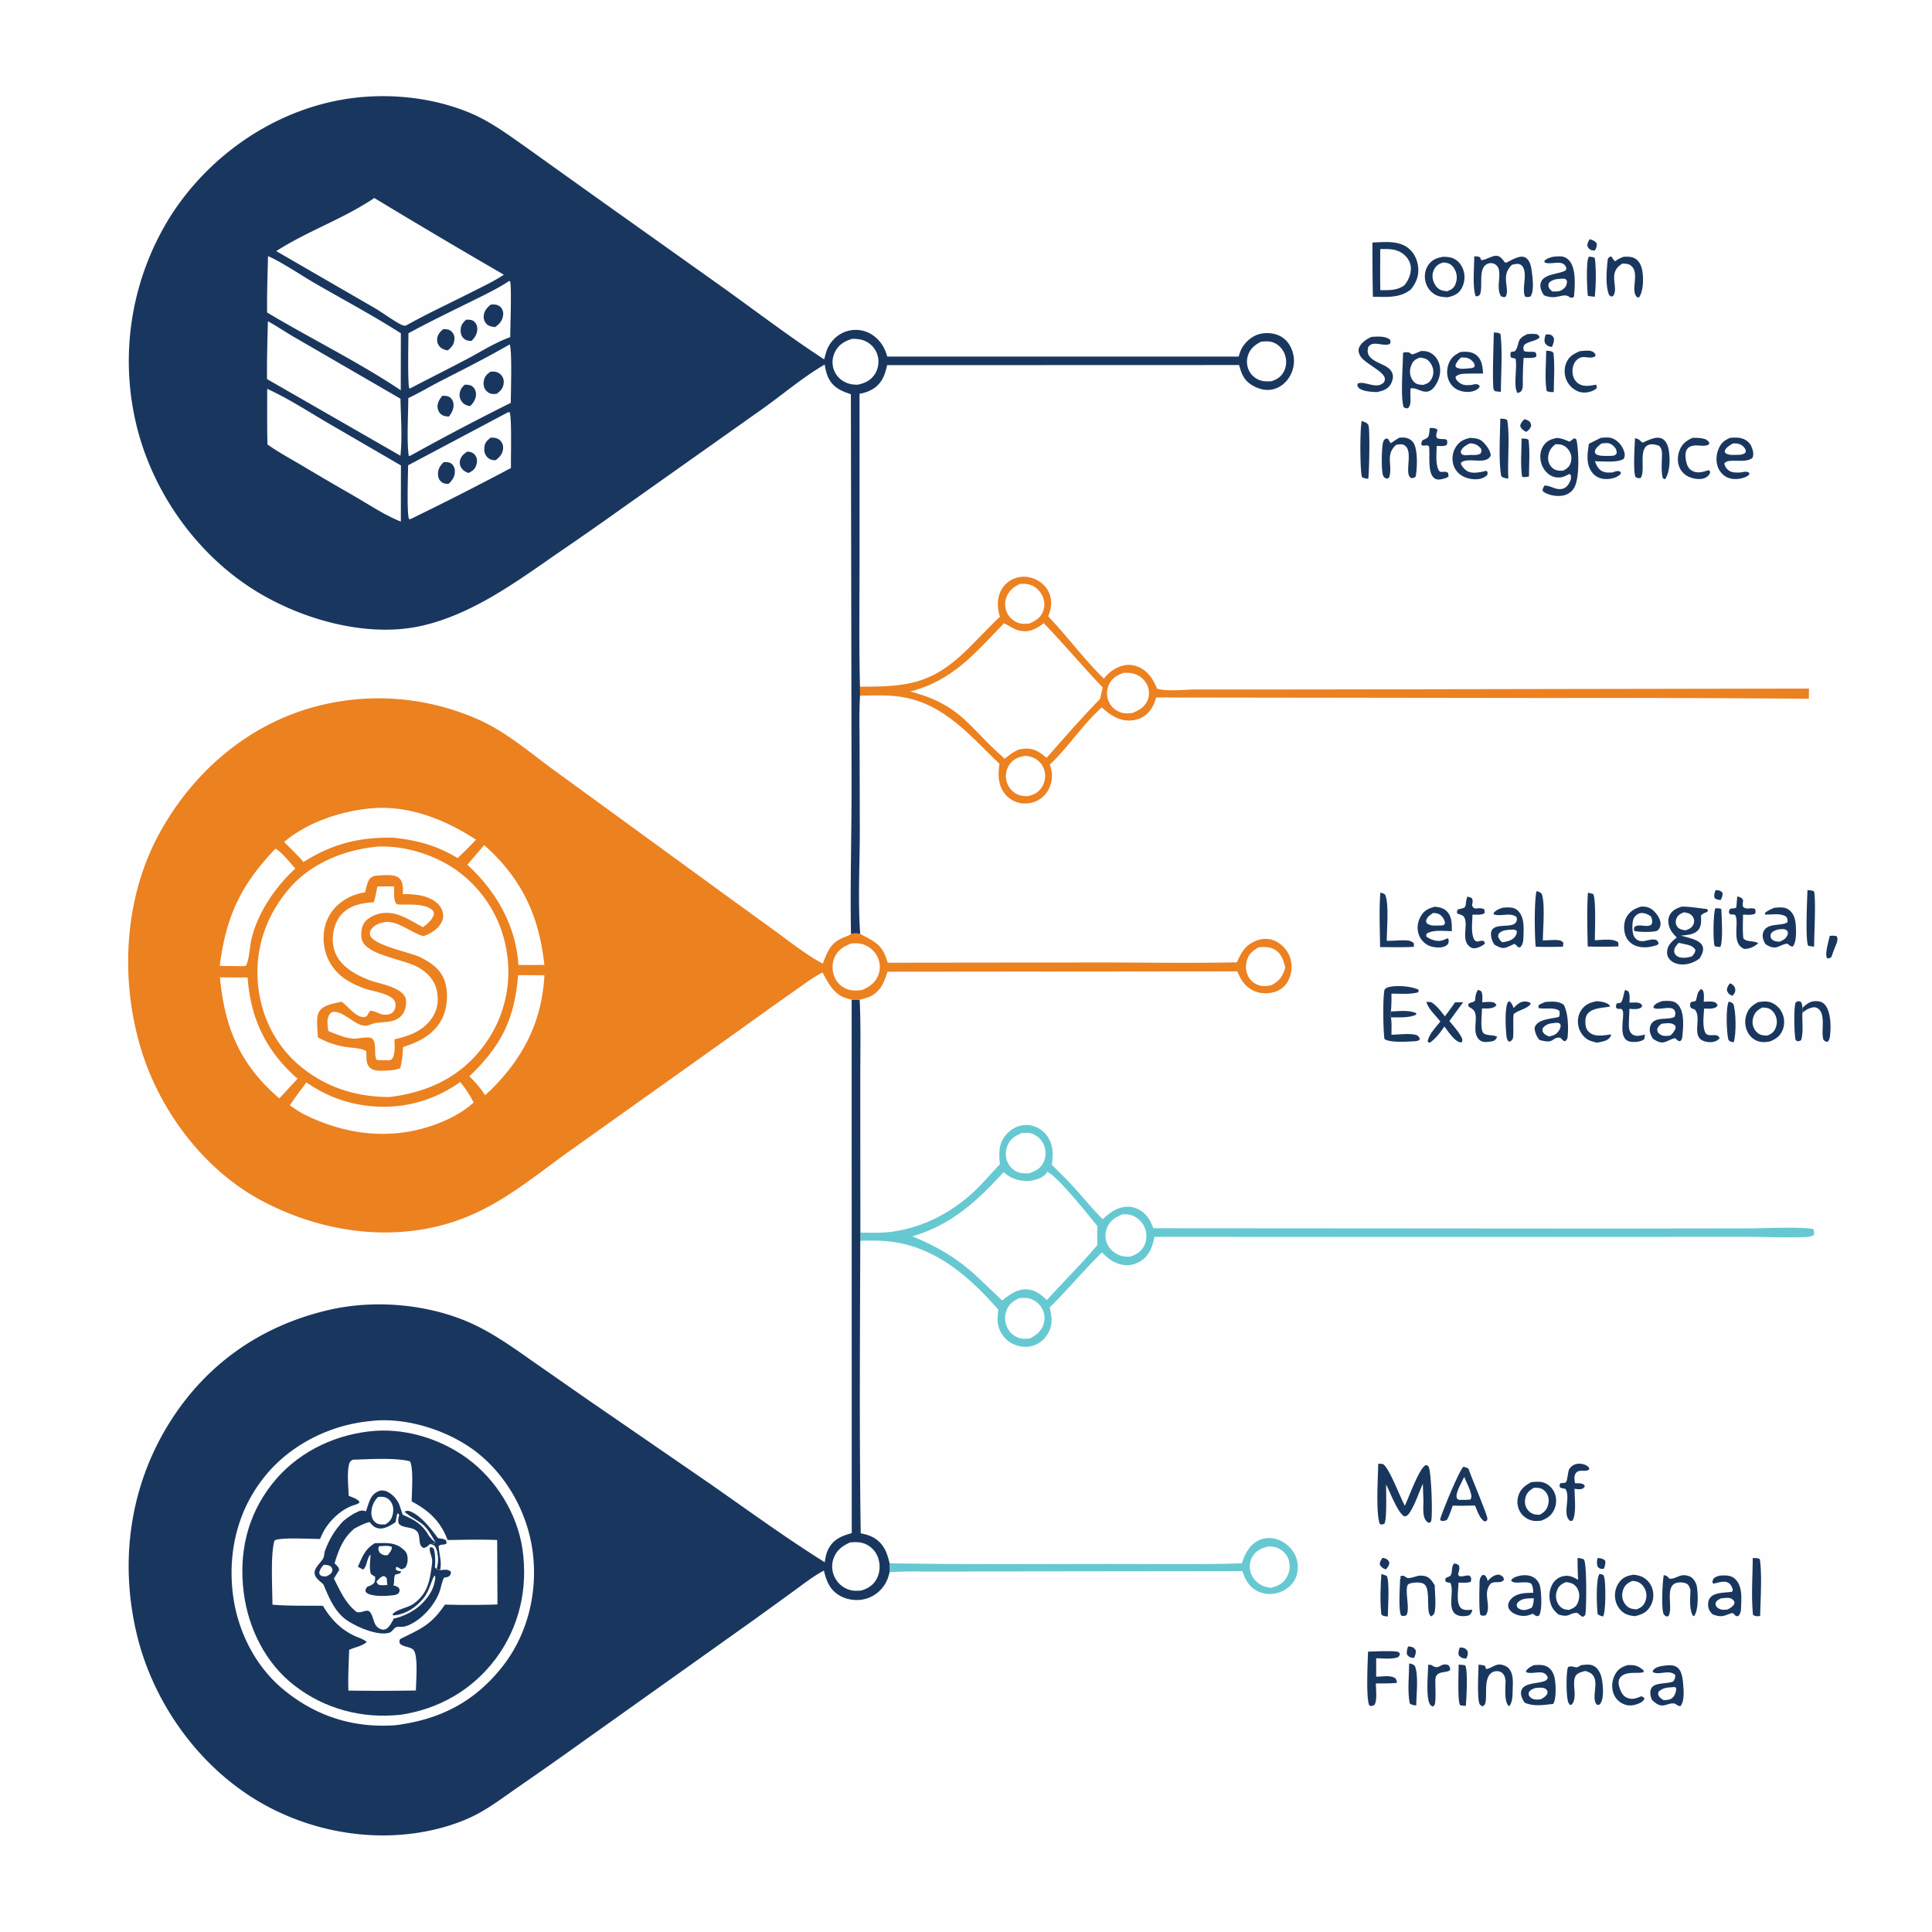 <svg xmlns="http://www.w3.org/2000/svg" style="display:block" viewBox="0 0 2048 2048"><path fill="#FFFEFE" d="M0 0h2048v2048H0z"/><path fill="#19375E" d="M1818.58 943.563c.34.017.68.024 1.02.051 3.07.247 4.37.481 6.36 2.746.31 3.123-.64 4.967-1.91 7.706-3-.344-4.08-.207-6.51-2.091-1.01-3.085.09-5.47 1.04-8.412m15.17 98.797c.84.32 1.5.53 2.29 1.04 1.97 1.27 3.24 3.18 3.42 5.55.23 2.89-1.28 4.61-2.96 6.68-.34-.14-.69-.26-1.02-.41-3.13-1.41-3.8-2.57-4.97-5.63.42-3.3 1.24-4.56 3.24-7.23m-140.35 609.25c3.36.15 5.55.39 8.11 2.69.69 3.21-.25 5.48-1.24 8.49-.55.09-1.08.27-1.63.29-2.64.09-3.33-.65-5.11-2.32-1.03-3.42-.74-5.66-.13-9.15m-227.85-.28c.92.18 2.14.39 2.98.75 2.65 1.13 3.12 1.92 4.27 4.35-.3 3.26-1.75 4.81-3.72 7.24-3.14-1.12-4.87-2.26-6.47-5.12-.02-3.16 1.24-4.74 2.94-7.22m219.73-1397.812c3.22 1.102 5.34 1.691 7.36 4.668.1 3.52-.52 4.396-2.08 7.451-1-.089-2.7-.192-3.61-.507-2.6-.893-3.16-2.215-4.33-4.442.16-3.323.74-4.451 2.66-7.17M1547.52 1746.38c.98.05 2.6.08 3.52.31 2.57.66 3.3 1.76 4.79 3.74.42 3.36-.11 4.64-1.46 7.6-.41 0-.83.02-1.24 0-3.42-.18-4.81-1.05-6.9-3.54-.56-3.31.11-5.1 1.29-8.11m-54.89-1.07c.97.06 2.49.11 3.4.35 2.72.71 3.27 1.63 4.74 3.81.24 3.28-.49 5.09-1.79 7.98-.37-.02-.73-.02-1.1-.06-3.25-.31-4.36-1.05-6.38-3.43-.64-3.36.11-5.51 1.13-8.65m145.93-1390.72c1.31-.046 3.23-.272 4.48.092 2.73.796 3.05 1.809 4.28 4.118-.04 3.556-.73 5.734-2.18 8.964-.39-.048-.79-.078-1.17-.146-3.18-.552-4.61-1.642-6.4-4.259-.74-3.537-.21-5.4.99-8.769m-22.58 89.75c1.35.467 3.3.96 4.45 1.787 2.27 1.635 2.26 2.719 2.7 5.266-1.14 3.194-2.48 4.359-5.13 6.409-3.39-1.578-5.12-2.77-6.56-6.276.62-3.377 2.25-4.839 4.54-7.186m-141.52 634.13c-.84-2.99-1.02-3.32-.05-6.23 8.38-.36 19.4-1.91 27.06 1.88l-.49 1.61c-8.57 3.63-17.47 2.45-26.52 2.74m465.16-86.401c2.63-.251 4.68-.433 7.28.286l.89 2.053c-.08 2.549-.27 4.269-1.31 6.612-1.97 4.42-3.54 9-5.18 13.55-2.09 1.28-2.13 1.49-4.52 1.18-2.74-4.43 1.67-18.259 2.84-23.681m-121.29-29.273c2.34-.069 4.08-.037 6.32.664.43 8.051 1.99 33.872-.96 40.29-2.3 0-3.97-.04-6.12-.88-1.84-5.312-1.51-34.761.76-40.074m14.21 98.974c2.52.59 3 .71 4.88 2.46 2.96 8.31 3.15 32.16.41 40.55-3-.5-3.59-.29-5.64-2.45-1.96-7.21-3.01-34.25.35-40.56m-219.6-596.904c2.55.086 5.45-.256 7.39 1.438 1.56 12.477.51 26.127.44 38.749-2.61.53-4.71 1.147-7.33.253-1.85-12.824-.55-27.409-.5-40.44M1493.79 1763.29c2.53.51 3.87.7 5.87 2.47 4.36 8.74 1.67 31.51 1.6 42.16-2.92-.48-4.68-.32-6.91-2.34-2.51-13.04-.7-28.94-.56-42.29m-29.47-94.79c1.88.54 3.69 1.23 5.53 1.91 3.42 4.36 1.42 35.61 1.27 43.17-2.63-.42-4.97-.17-6.82-2.18-1.55-13.75-.94-29.08.02-42.9m231.21-.17c1.4.27 2.7.73 4.06 1.17.59 1.22.76 1.44 1.1 2.97 1.49 6.79 1.64 36.25-1.37 41.11-2.16-.55-3.77-1.15-5.69-2.26-1.03-8.08-2.22-36.85 1.9-42.99m215.1-594.73c-.48 9.28 1.34 20.05-1.33 28.99-1.85 1.12-2.32 1.08-4.51 1.11l-1.5-1.66c-1.38-6.63-2.01-33.38.08-39.24 2.25-1.78 2.17-1.54 5.06-1.24 2.1 2.09 1.81 3.95 2.22 6.83zM1684.2 272.139c2.49.122 4.24.02 6.42 1.379 1.49 12.476 1.24 28.506-.09 41.025-2.48-.212-4.94-.344-7.36-.958-.79-7.03-2.17-36.723 1.03-41.446M1546.23 1764.58c2.34.04 4.53.35 6.84.69 3.17 3.95 1.46 36.32.75 43.06-2-.13-3.97-.39-5.97-.64-3.04-3.66-1.64-36.19-1.62-43.11m92.83-1392.806c3.19.239 5.29-.061 7.67 2.275 1.58 13.438.43 27.984.31 41.554-2.8-.007-5.06.159-7.59-1.254-2.09-13.393-.53-28.948-.39-42.575m-34.56 696.746c3.4-3.44 6.8-6.98 12-6.91 1.72.02 3.36.5 5 .95l1.2 1.47c-3.24 5.27-13.03 6.52-18.21 10.92-.81 8.01.16 16.1-.5 24.08-.24 3-.84 3.12-3.03 5.01l-2.03-.18c-1.47-1.98-1.87-3.87-2.12-6.28-.7-6.84-2.18-30.59 2.09-35.82l1.68-.12c2.12 2.09 2.88 4.17 3.92 6.88"/><path fill="#19375E" d="M1910.65 1068.39c4.65-4.31 8.53-7.5 15.17-7.13 3.71.2 6.52 1.14 8.94 4.11 6.23 7.64 6.26 23.85 5.03 33.3-.32 2.48-.71 3.75-2.46 5.63-2.74-.13-2.56-.33-4.46-2.36-2.86-8.44 3.31-27.99-6.57-33.38-2.89-1.58-6.35-.47-9.13.74-2.42 1.05-4.52 2.63-6.54 4.3zm-396.69 696.19 3.5.44c8.72 6.4 8.78-3.27 17.93.08 1.4 1.89 1.81 2.73 1.87 5.09-3.34 3.07-9.35 1.51-13.16 4.49-2.83 2.23-2.59 5.72-2.59 8.94l.01 1.19c.09 6.14.46 12.56-.1 18.68-.24 2.51-.25 3.72-2.26 5.4-1.55-.36-1.27-.1-2.54-1.29-5.75-5.43-2.72-34.86-2.66-43.02m63.1-88.65c3.3-3.77 6.42-6.28 11.51-6.86 2.65.84 3.65 1.33 5.35 3.55l.15 2.42c-2.59 2.27-4.74 2.08-8.06 2.13-2.11.03-3.5.31-5.47 1.17-9.85 10.57 1.19 24.13-5.62 33.95-2.58.52-3.06.65-5.51-.2-1.92-3.57-1.11-28.91-1.02-34.65.06-3.56.66-5.5 3.21-7.95l2.23.24c2.23 2.23 2.37 3.24 3.23 6.2m338.91-732.282c2.56.115 4.94-.066 7.11 1.486 1.95 12.104-.02 44.031-.03 58.336-2.04-.22-4.06-.51-6.09-.79-3.53-3.892-1.19-50.937-.99-59.032m-332.49-591.219c2.82.255 4.84-.077 7.11 1.713 2.24 19.768.48 41.27.41 61.228a212 212 0 0 1-6.03-.619c-.49-.511-1.18-.888-1.48-1.533-1.91-4.104-.09-52.341-.01-60.789m-139.88 93.765c1.82.648 3.59 1.575 5.36 2.371.55.763 1.31 1.411 1.65 2.287 1.73 4.467.84 50.117-.21 56.687-2.5-.27-4.22-.557-6.55-1.614-2.31-5.519-2.42-53.259-.25-59.731m146.75-2.435c2.94.205 4.97-.131 7.39 1.639 2.9 16.538.13 43.418 1.18 61.91-3.06-.429-5.33-.52-7.58-2.685-2.93-16.295-1.14-43.499-.99-60.864m267.63 1207.891c2.78-.05 5.03-.29 7.54 1.13 2.44 17.48.7 42.18.32 60.26-3 .24-5.18.62-7.58-1.36-2.03-19.45-.37-40.41-.28-60.03M1675.06 372.186c3.36-.214 8.26-.945 11.51-.038 2.52.705 3.62 1.802 4.9 3.984l-.85 1.839c-4.28 2.275-8.75.132-13.32.641-2.97.332-5.98 2.599-7.62 5.024-2.63 3.856-3.3 9.123-2.4 13.633.76 3.814 2.83 7.351 6.14 9.483 5.54 3.567 12.26 2.182 18.28.999 1.15 1.918.94 1.742.87 3.783-1.03.828-2 1.636-3.19 2.22-4.91 2.404-10.95 3.264-16.12 1.283a22.57 22.57 0 0 1-12.85-12.492c-2.35-5.597-2.46-12.234-.1-17.842 2.92-6.978 8.03-9.83 14.75-12.517m17.52 689.134c5.12.38 11.05 1.16 14.67 5.23l-1.71-1.48 1.23 1.95c-6.95 1.33-17.18 1.33-22.59 6.31-3.09 2.84-3.7 6.37-3.61 10.39.1 4.38.86 7.76 4.33 10.72 6.12 5.22 15.83 2.84 23.08 2.12-.52 1.4-.62 1.99-1.44 3.16-2.84 4.03-9.06 4.56-13.55 5.56-3.44-.81-7.25-1.64-10.27-3.52-4.68-2.91-8.13-8.09-9.42-13.41-1.39-5.77-.56-12.18 2.67-17.21 4.03-6.26 9.58-8.47 16.61-9.82m32.93 703.76c7.94-.1 10.48.49 16.72 5.54v1.99c-6.27 1.53-12.93-.26-19.31 1.93-2.88.99-5.47 2.82-6.55 5.79-1.29 3.57-.15 7.45 1.17 10.83 1.43 3.67 3.57 7.21 7.44 8.66 5.65 2.12 9.38.52 14.76-1.67 1.71.5 2.35.93 3.53 2.26-1.24 2.82-3.12 4.14-5.96 5.32-5.59 2.31-10.8 3.08-16.42.59-4.91-2.18-8.6-6.05-10.47-11.08-2.37-6.36-1.69-13.54 1.32-19.56 3.12-6.21 7.32-8.66 13.77-10.6m116.01-814.786c.75.166 1.72.359 2.42.624 2.46.927 2.7 1.413 3.89 3.615-.43 2.457-.69 4.126-.23 6.624 4.31 3.961 8.3.135 12.87 2.539.58 2.242.8 2.608.06 4.761-3.73 1.949-8.7 1.181-12.81 1.071-.11 8.289-.61 16.785.27 25.035 2.97 4.234 10.24 2.445 14.73 4.73.36.184.69.432 1.03.648-3.81 3.459-9.54 6.179-14.79 5.939-14.74-5.932-4.25-29.596-10.01-36.271l-4.93-.348-1.27-1.818c.25-2.493-.01-2.664 1.83-4.296 2.22-.098 3.87-.081 5.91-1.042.5-3.928.76-7.863 1.03-11.811m-158.26-3.955c1.88.33 3.64.811 5.48 1.308 3.34 4.027 1.83 41.805 1.86 49.032 6.96-.084 19.4-2.247 24.83 2.301l.19 4.24a491 491 0 0 1-32.58.11c-.36-18.838-1-38.204.22-56.991m-220.04-.081c2.08.388 3.27.783 5.01 1.994 4.38 8.771 1.76 37.903 1.8 49.019 5.91.137 11.78-.538 17.69-.495 4.39.031 7.84-.015 11.06 3.215l-.03 3.679c-11.86.72-23.92.3-35.8.28-.16-19.027-1.17-38.734.27-57.692m165.53-1.609c2.34.545 3.54 1.016 5.38 2.565 4.05 9.481 1.37 37.871 1.38 49.658 5.09-.034 10.73-.71 15.74-.304 2.82.228 4.24.676 6.01 2.838l-.51 4.144c-9.65.23-19.22.33-28.87 0-1.16-12.232-1.64-47.22.87-58.901m165.17-480.46a45.7 45.7 0 0 1 10.67.594c3.6.642 5.42 1.622 7.46 4.635l-.78 1.877c-5.23 2.642-11.13-.016-16.89 1.235-2.56.558-5.08 1.801-6.36 4.214-1.92 3.635-1.39 8.587-.59 12.452.78 3.697 2.41 7.554 5.81 9.551 5.19 3.058 10.18 2.034 15.57.381 1.33-.752 1.59-.546 3.06-.478l1.05 1.85c-.86 2.495-1.69 3.81-3.98 5.276-4.38 2.813-10.65 2.24-15.4.865-5.31-1.537-9.81-4.736-12.46-9.652-3.05-5.659-3.1-12.78-.98-18.755 2.63-7.396 6.96-10.752 13.82-14.045m-71.28 585.261c1.39.34 2.28.75 3.54 1.39 1.81 3.61 1.21 7.99 1.15 11.93 1.23-.01 2.46.01 3.69 0 2.17-.03 4.64-.34 6.7.5 1.99.81 2.3 1.34 3.17 3.14l-1.38 1.8c-3.93 2.09-8.02 1.4-12.32 1.19.09 6.38-.81 12.89-.43 19.23.18 2.96 1.05 5.93 3.56 7.76 4.05 2.95 9.04 1.24 13.49.33l-.82 4.81c-3.25 2.66-8.81 3.21-12.99 2.94-18.2-1.13-5.28-31.24-11-34.65-2.37-1.41-3.2 1.15-5.91-1.74.02-2.29-.31-2.57 1.07-4.53l3.87-.61c2.82-3.23 2.84-9.34 4.61-13.49m-167.29-98.993c1.71.323 3.15.859 4.75 1.519 1.62 2.886.81 4.426.32 7.639.94 2.279.93 2.269 3.09 3.447 3.28-.191 6.61-.803 9.64.706.83 2.095.9 2.244.37 4.42-3.71 1.959-8.53 1.375-12.64 1.378-.09 7.551-1.76 18.944 1.56 25.836.95 1.968 1.68 2.027 3.59 2.786 2.46-.617 4.45-1.29 6.98-.612l1.21 2.604c-2.79 2.41-5.5 3.78-9.09 4.7-2.46.62-4.94.41-7.01-1.18-9.3-7.16-2-21.716-5.48-30.355-1.25-3.119-3.72-3.517-6.62-4.541l-1.32-.452c-.37-2.408-.37-2.35.91-4.428 2.27-.42 4.32-.93 6.5-1.693 1.37-1.691 1.63-2.245 1.8-4.479.21-2.599.73-4.789 1.44-7.295m11.51 98.773 3.14 1.39c2.02 3.37 1.32 7.98 1.25 11.79 3.2-.07 7.21-.67 10.32-.15 2.34.38 3.5 1.15 4.71 3.1l-1.48 1.76c-4.51 2.38-8.9 1.92-13.84 1.86-.07 6.57-1.56 18.05.34 24.04 1.89 5.97 11.19 3.16 15.79 6.08-.57 1.01-.88 1.65-1.61 2.61-1.54 2.01-4.09 2.2-6.43 2.52-3.86.52-8.06.8-11.09-2.2-7.04-6.97-2.3-18.43-3.93-26.8-.83-4.28-2.64-5.33-6.14-7.52-1.48-.93-1.18-1.11-1.64-2.72 2.04-3.34 4.88-1.4 7.38-4.46.45-4.36.6-7.64 3.23-11.3m-25.41 608.11c2.2.33 3.22.59 4.93 2.04 1.25 2.84.35 5.08-.34 7.96-.48 1.98-.5.87.27 3.13 3.55 1.44 6.33-.44 10.09-.38 1.7.02 1.78.71 2.86 1.86.3 2.15.45 2.79-.31 4.89-3.98 1.36-8.74.83-12.93.78.12 7.04-2.85 21.87 2.65 26.94 3.19 2.94 8.13 2.03 12.11 1.8-.95 3.18-.94 3.79-3.58 6.01-3.54.82-7.23 1.25-10.8.26-14.22-3.95-4.04-25.6-9.01-34.78-1.9-.19-3.21-.43-4.93-1.25l-.49-2.65c1.76-3.07 4.81-1.73 6.07-4.52 1.96-4.36-.04-7.65 3.41-12.09m-25.89-1203.61c1.65-.071 3.12-.166 4.74.217 1.95.461 2.44.278 3.5 2.073-.63 2.22-1.72 4.809-1.12 7.108.91 3.471 8.18 1.444 11.06 3.085.52 2.627.77 3.079-.25 5.507-2.97 1.687-7.18 1.038-10.54.938-.07 6.196-.81 13.344.22 19.409 2.3 13.596 6.25 5.167 11.96 9.322l.38 3.836c-1.47.939-2.86 1.53-4.52 2.019-3.11.915-7.32 1.87-10.2-.099-8.08-5.513-4.59-25.425-6-34.053-2.96-2.3-5.09.54-8.1-1.557-.03-2.25.23-3.116 1.46-5.003 1.9-.783 3.49-1.34 5.08-2.693 2.09-1.781 2.03-7.414 2.33-10.109m287.53 594.68 2.07 1.37c1.61 3.76 1 8.12.88 12.13 3.31-.09 7.39-.57 10.63.19 2.16.5 3.29 1.67 4.14 3.62l-1.71 2c-3.99 2.06-8.3 1.47-12.67 1.38-.38 7.5-2.29 20.46 2.06 26.82 3.07 2.23 6.19 1.18 9.71 1.41 2.97.19 2.89.79 4.81 3.01-.68.74-.86.96-1.66 1.68-2.56 2.26-6.46 2.95-9.79 2.67-22.01-1.85-6.33-24.27-14.92-34.47-1.61-.61-3.18-1-4.41-2.28-.95-.99-.56-2.91-.59-4.22 1.87-3.27 3.37-.74 6.18-3.19l1.07-4.43c.85-3.71 1.41-5 4.2-7.69m-184.12-694.195c3.63-.284 6.85-.516 10.45.118 1.62 1.369 2.09 1.249 2.51 3.421-3.67 4.081-11.66 3.724-16.29 8.077-1.04 2.832-.94 3.157-.24 6.115 3.35 1.922 8.29.236 12.24 1.512 1.01 2.262 1.17 2.422.68 4.826-3.81 1.706-9.03 1.094-13.17 1.103-.71 7.93-.78 15.906-.96 23.863.03 2.916.39 7.215-.78 9.891-1.07 2.451-2.31 2.562-4.62 3.576-5.1-6.264-.03-28.054-2.3-36.596-1.84-.286-3.34-.585-5.05-1.344-.29-2.619-.73-3.345.41-5.805l3.75-.51c2.92-3.081 3.05-5.958 4.23-9.803 1.45-4.749 4.96-6.314 9.14-8.444m50.09 1223.995c.02 8.37 2.31 27.3-2.3 33.85l-2.06.28c-9.43-6.05 1.03-25.75-5.5-34.21-2.1-.21-3.6-.44-5.52-1.37-.45-2.47-.91-2.27.53-4.54 1.77-.08 3.44-.11 5.16-.58 2.43-.65 2.36-11.9 4.33-14.66 2.13-3 5.01-4.84 8.68-5.3 3.63-.45 8.18.49 10.93 3.01 1.59 1.45 1.09.69 1.27 3.08-3.03 2.05-6.24 1.01-9.66 1.41-1.63.2-3.26.85-4.26 2.17-2.27 3.01-1.72 6.48-1.22 9.95l.16 1.03c3.98.03 6.18-.37 9.7 1.58l.66 1.99c-1.63 1.77-2.2 2.43-4.79 2.71-1.89.21-4.2-.22-6.11-.4M1512.09 1062c1.63.02 3.26.19 4.88.3 6.08 3.43 10.3 9.68 14.65 15.02 3.79-4.81 7.3-9.9 10.91-14.84l8.53-.01c-5.01 6.52-9.77 13.26-14.62 19.9 4.26 5.28 9.8 11.15 12.8 17.24 1.26 2.54 1.12 2.8.27 5.36-.51-.03-1.01-.01-1.51-.08-6.14-.87-13.07-11.91-16.91-16.73-4.76 6.92-8.63 12.21-15.48 17.27l-2.24-1.08c.96-7.59 8.76-15.58 13.45-21.43-4.45-6.18-13.06-13.47-14.73-20.92m221.08-597.513c2.27.606 3.54.828 5.32 2.465 2.27 2.091-.04.395 2.79 2.275 3.77-1.657 7.67-3.581 11.66-4.612 3.51-.905 7.23-1.002 10.29 1.241 3.24 2.377 4.88 6.783 5.59 10.588 1.74 9.253 1.62 23.693-3.75 31.587l-2.31-.975c-2.21-7.476-.96-18.444-.97-26.306-.27-3.649-.62-5.579-3.15-8.227-2.75-.885-5.37-1.693-8.3-1.497-15.39 1.029-5.09 28.421-11.33 35.704-2.55.292-2.81.215-5.11-.931-2.97-4.355-1.04-33.931-.73-41.312m30.49 1205.153c3.38.92 3.6 1.07 5.87 3.74 3.86.98 8.71-2.39 12.6-3.29 3.4-.78 7.95.06 10.83 1.99 2.44 1.63 5.21 6.24 5.67 9.06 1.37 8.31 2.07 24.92-2.7 31.94l-1.24-.16c-4.36-6.95-2.86-19.44-2.74-27.53-.75-2.27-1.25-4.24-3.07-5.92-2.12-1.97-7.58-2.3-10.36-1.85-14.97 2.42-4.3 26.91-9.93 35.58l-2.27.32c-.94-.64-1.66-1.06-2.43-1.97-3.23-3.83-1.54-35.96-.23-41.91m-87.67 95.51c5.1-.57 10.33-1.54 14.8 1.66 4.35 3.11 6.47 8.6 7.35 13.68 1.12 6.5 2.39 20.5-1.94 25.67-1.09 1.31-1.68.94-3.22 1.02-6.3-5.69 1.01-20.87-3.17-29.29-1.91-3.85-4.19-4.8-8.01-6.2-.37-.14-.74-.26-1.11-.4-2.95.71-6.5 1.49-8.9 3.46-5.43 4.44-2.12 16.29-2.62 22.76-.28 3.63-.72 7.4-3.65 9.84l-1.82-.54c-.6-1.01-.78-1.22-1.2-2.21-2.34-5.39-2.55-32.16-.3-37.42 2.96-1.35 5-.55 8.13.23 1.83.45 3.99-1.35 5.66-2.26m-171.7-94.92c1.93 0 3.91-.01 5.8.41 5.62 1.25 7.86 5.27 10.79 9.84.15 8.37 1.56 20.48-.14 28.53-.51 2.41-1.68 2.97-3.5 4.43-6.08-2.84-.72-26.41-6.49-33.15-2.19-2.56-4.98-2.38-8.04-2.82-2.31.22-5.02.25-7.24.85-.04.01-2.66.9-2.94 1.33-3.94 6.01 2.59 25.86-1.74 32.58-2.6.97-2.79 1.03-5.47.34-3.16-5.02-1.31-31.69-1.13-39.15l.69-.23-.14-1.37-.49.82.17-1.44c3.86-2.52 4.99 1.14 8.2 1.65 2.1.33 9.18-2.14 11.67-2.62m63.02 94.41c2.68.2 4.59.4 7.12 1.43l.72 3.15c5.15-.38 9.27-4.79 14.36-4.8 3.12-.01 7.83 1.85 9.92 4.25 5.4 6.19 4.17 15.71 4.04 23.35-.09 4.93-.07 13.01-3.77 16.57-.26-.19-.57-.32-.79-.56-4.52-4.87-3.06-19.69-2.93-26.28-.37-2.18-.7-4.78-2.05-6.61-1.43-1.92-2.88-3.05-5.29-3.45-2.83-.47-5.7-.02-7.98 1.85-7.39 6.08-4.53 20.74-5.7 29.34-.37 2.76-.74 4.13-2.92 5.83-1.5-.33-1.98-.53-3.12-1.65-3.53-3.46-1.62-35.75-1.61-42.42m153.72-1492.43c4.46-.218 8.94-.353 12.81 2.181 3.93 2.57 6.21 7.691 6.99 12.153 1.48 8.347 1.41 21.443-3.28 28.587l-1.99.079c-7.61-6.865 2.19-23.928-5.38-32.385-2.7-3.012-5.36-3.169-9.14-3.408l-1.13-.061c-16.45 9.787-3.83 24.219-9.57 33.82-.73 1.219-1.49.925-2.74 1.095l-1.87-1.564c-4.23-9.952-2.57-27.317-1.42-38.127 1.19-1.845 1.23-1.968 3.27-2.746l.95.513c1.1 1.79 1.97 3.282 3.59 4.642 2.85-2.312 5.5-3.465 8.91-4.779m-237.91 191.832c1.98-.17 4.04-.375 6.03-.122 3.49.445 7.05 2.265 9.05 5.23 5 7.395 4.09 27.462 2.5 36.025-2.01 1.607-2.23 1.496-4.83 1.591-7.67-4.061 2.04-26.414-5.84-33.81-2.65-2.485-5.8-2.118-9.06-1.586-.32.052-.64.113-.96.17-11.43 10.095-4.21 20.364-6.91 32.729-.43 1.983-.63 1.988-2.37 3.192-2.16-.56-3.14-.731-4.35-2.868-2.43-4.284-1.75-29.425-.47-34.885.61-2.604 1.19-3.534 3.4-4.951l2.36.732c.86 1.748 1.39 2.907 2.77 4.307 2.8-2.066 5.73-3.899 8.68-5.754m-32.94 1286.728c9.31-.2 19.15-.85 28.42-.23 2.46.17 3.54.27 5.3 2.12-.22 2.34-.3 2.32-1.95 4.02-7.12 2.43-15.65 1.25-23.12 1.13l-.03 19.53c6.04.13 14.59-1.92 19.87 1.44 1.65 1.05 1.75 3.28 2.25 5.09-7.31.84-15.04.53-22.41.68-.11 5.49 1.74 18.96-1.85 22.98-2.01.74-2.91 1.07-5 .49-3.91-6.94-1.77-47.01-1.48-57.25m289.37-789.695c.94-.025 1.88-.063 2.82-.026 4.93.198 8.6 2.212 11.88 5.826 3.26 3.575 6.6 8.775 5.89 13.855-.24 1.672-1.67 4.891-3.21 5.725-3.72 2.003-20.27 1.626-24.4.375-.8-2.38-.51-2.166.23-4.389 5.43-3.317 10.76.415 16.27-1.467 1.48-.506 1.58-1.365 2.3-2.615.07-2.85.01-4.173-1.34-6.797a15.6 15.6 0 0 0-8.25-3.64c-3.11-.356-5.44.536-7.71 2.625-3.3 3.028-3.41 7.259-3.68 11.401.23 4.593.16 10.043 3.93 13.354 6.3 5.538 13.43-.532 20.07.77 2.62.513 2.73 1.662 3.86 3.825l-.92 1.533c-7.29 2.88-16.27 4.01-23.71.98-4.91-1.99-8.68-5.788-10.49-10.785-2.06-5.673-2.02-13.572.84-18.985 3.31-6.276 9.02-9.677 15.62-11.565M1475.03 1096.8c7.59.02 18.54-1.67 25.75.2 2.43.63 3.36 2.15 4.4 4.22l-1.01 1.54c-1.4.52-2.72.88-4.22.98-6.78.42-27.38 1.87-32.4-2.45-1.33-9.9-1.9-42.74.09-52.11 1.36-1.44 1.49-1.86 3.49-2.5 8.4-2.66 24.89-1.34 32.65 2.49l-.34 2.67c-8.68 2.46-19.44 1.47-28.44 1.47.06 6.37.03 12.59-.59 18.93-.97 2.91-.79 3.24.05 6.23.97 5.9.54 12.34.57 18.33m-21.08-739.689c6.18-.358 14.74-1.133 19.66 3.119.5 2.287.57 2.363-.42 4.467-5.17 2.062-11.49-.824-17.01-.245-2.79.293-3.89 1.257-5.69 3.254-.7 2.56-1.08 5.174-.06 7.725 2.53 6.308 11.54 9.165 17.1 12.095 4.13 2.171 7.57 4.706 8.78 9.449.89 3.473-.79 8.466-2.75 11.333-3.18 4.656-8.66 6.228-13.89 7.295-5.98-.181-14.52-.525-19.38-4.306-1.24-2.252-1.74-2.073-1.09-4.705 6.72-3.016 17.69 4.903 25.2.661 2.18-1.229 3.24-2.378 3.58-4.901 1.08-7.988-21.02-16.636-25.9-24.836-1.62-2.726-2.64-5.872-1.41-8.972 2.1-5.3 8.27-9.331 13.28-11.433m139.47 605.006a115 115 0 0 1 4.88-.209c4.21-.065 7.99.592 11.03 3.726 6.28 6.482 5.95 16.785 5.65 25.213-.17 4.833.06 9.993-3.66 13.453l-2.15-.3c-1.27-1.36-2.26-2.48-3.84-3.48-2.96 1.37-6.02 2.95-9.11 3.96-4.37 1.42-8.41-1.11-12.08-3.13-2.13-3.142-3.28-6.312-3.59-10.127-1.25-15.113 22.11-6.086 26.39-13.549 1.41-2.467 1.3-3.348.45-5.809-7.53-5.036-16.61.241-24.26-2.771l.48-1.713c3.14-3.109 5.61-4.012 9.81-5.264"/><path fill="#FFFEFE" d="M1602.96 985.468c2.62-.189 2.66-.101 4.86 1.36.18 2.12-.22 3.602-1.4 5.419-3.16 4.869-8.81 5.824-14.05 6.608-2.36-2.018-3.14-3.26-4.32-6.028.24-1.514.05-2.531 1.22-3.65 3.7-3.545 8.9-3.417 13.69-3.709"/><path fill="#19375E" d="M1625.34 1688.34c-.22-3.61-.22-6.44-2.16-9.57-5.97-3.77-17.59 1.54-21.39-3.3 1.29-2.47 3.53-3.43 6.08-4.28 5.57-1.85 12.38-2.18 17.62.8 3.26 1.85 5.97 5.34 6.87 8.99 1.62 6.54 2.55 25.07-.48 30.83-.65 1.24-1.43 1.08-2.67 1.42-1.98-.82-2.64-1.09-4.15-2.7-1.75.69-3.52 1.4-5.34 1.87-5.4 1.41-12.02.07-16.59-3.1-2.32-1.61-4.27-4.04-4.43-6.97-.15-2.64 1.14-5.19 2.87-7.1 6.25-6.9 15.27-6.49 23.77-6.89"/><path fill="#FFFEFE" d="M1623.79 1704.15c-2.32 1.13-4.49 2.12-7.08 2.46-3.21.42-5.45-.48-8.03-2.39-1.12-2.46-1.08-2.39-.32-4.98 5.03-5.49 10.56-4.69 17.52-5.07-.19 3.79-.32 6.58-2.09 9.98"/><path fill="#19375E" d="M1638.01 1062.15c6.47-.48 14.27-1.27 19.62 2.97 4.71 8.63 4.98 23.14 4.25 32.82-.23 3.02-.46 3.93-2.82 5.82-3.2-.38-3.87-3.88-6.03-3.87-8.75.05-5.14 7.13-21.17 2.48-2.02-2.44-3.14-4.33-4.1-7.39-.93-2.94-1.65-5.28.15-8.07 4.45-6.86 17.27-6.94 24.55-8.93 1.31-2.59.83-3.64.48-6.46-5.13-4.16-15.55-1.54-21.97-2.9l-.12-2.94c2.25-1.59 4.63-2.47 7.16-3.53"/><path fill="#FFFEFE" d="M1648.53 1084.3c1.49-.18 2.35-.27 3.81.21 1.52.5 1.41 1.13 2.09 2.46-.22 1.79-.43 3.08-1.36 4.66-2.85 4.86-5.74 5.87-10.99 7.12-1.63-.69-4.19-1.78-5.36-3.14-1.91-2.23-1.78-2.97-1.44-5.64 3.98-4.77 7.37-5 13.25-5.67"/><path fill="#19375E" d="M1880.85 962.287c5.83-.445 11.63-1.338 16.36 2.829 4.57 4.023 6 9.645 6.39 15.507.41 6.274.93 17.955-3.21 22.737-2.73-.06-3.48-1.33-5.53-2.98-4.49.06-7.37 2.54-11.51 3.71-4.35 1.22-8.39-1.07-11.92-3.28-1.82-2.755-3.4-7.184-2.83-10.527 2.27-13.452 20.09-7.741 26.23-12.774.13-2.939.15-3.286-1.34-5.799-6.6-4.214-15.19-1.911-22.67-2.29l.31-1.876c2.95-2.476 6.2-3.75 9.72-5.257"/><path fill="#FFFEFE" d="m1885.15 985.261 1.73-.182c3.47-.348 5.06-.526 7.79 1.709.47 1.66.91 2.137.3 3.862-1.49 4.237-4.23 5.63-8.03 7.476-.51.004-1.01.024-1.52.01-3.57-.1-5.37-.648-7.91-3.183-.86-2.678-.92-2.862-.08-5.537 2.32-2.719 4.34-3.217 7.72-4.155"/><path fill="#19375E" d="M1548.2 373.13c6.16-.447 12.16-.604 17.15 3.619 5.73 4.838 6.25 12.276 6.79 19.209a797 797 0 0 0-16.61.095c-4.69.123-9.33.012-12.7 3.585.55 2.659 1.57 3.815 3.63 5.592 4.1 3.543 8.67 3.243 13.74 2.762.91-.225 2.3-.598 3.2-.678 2.53-.223 3.15.055 5.02 1.514l-.22 1.699c-.82.862-1.61 1.734-2.63 2.372-4.95 3.106-11.95 3.127-17.38 1.461-5.05-1.552-9.26-4.886-11.7-9.607-2.85-5.508-3.15-12.154-1.24-18.011 2.33-7.165 6.38-10.394 12.95-13.612"/><path fill="#FFFEFE" d="m1548.58 378.999.97-.042c4.68-.163 8.1.542 11.44 4.077 1.73 1.833 2.23 3.024 2.26 5.488-2.1 1.812-2.69 1.621-5.5 1.887-4.88.345-10.31 1.515-14.58-1.345l-.28-2.298c1.43-3.2 3.29-5.239 5.69-7.767"/><path fill="#19375E" d="M1767.54 1765.29c4.26-.21 8.2-.02 11.46 3.07 3.85 3.64 4.85 11.75 5.23 16.73.5 6.67 1.65 18.15-2.88 23.43-3.52.23-4.08-2.61-7.43-2.86-4.31-.32-8.15 2.44-12.33 2.24-4.21-.2-7.59-3.27-10.51-5.94-1.36-2.91-2.13-7.1-1.39-10.31 2.19-9.39 17.95-5.87 24.35-9.48 1.39-2.78 1.95-3.55 1.8-6.73-7.17-6.25-17.11 1.02-23.96-3.11l.48-1.87c3.76-4.41 9.77-4.38 15.18-5.17"/><path fill="#FFFEFE" d="M1773.6 1788.48c.97-.27 1.69.01 2.67.2l.66 1.84c-.56 3.4-1.12 6.11-3.55 8.7-2.76 2.95-6.22 2.84-9.94 2.99-1.56-.98-3.78-2.43-4.81-4.04-1.32-2.07-1.06-2.69-.49-4.87 4.49-4.42 9.57-4.48 15.46-4.82"/><path fill="#19375E" d="M1520.73 961.136c4.86.334 9.92 1.52 13.36 5.238 5.23 5.665 4.89 13.573 4.91 20.74-8.14-.104-19.74-1.954-26.8 2.711l-.41 2.734c1.96 1.688 4.05 2.688 6.49 3.557 6.07 2.163 9.68 1.506 15.4-1.111l.61-.402 1.15.609c.1.885.32 2.451.2 3.302-.38 2.516-1.91 3.596-4.06 4.656-4.31 2.14-13.17 1.2-17.34-.93-5.26-2.682-9.24-7.341-10.76-13.068-1.64-6.132-.51-12.52 2.63-17.971 3.56-6.173 8.02-8.133 14.62-10.065"/><path fill="#FFFEFE" d="M1519.1 967.797c2.3.047 4.32.235 6.42 1.269 2.83 1.392 5.53 5.35 6.07 8.364.33 1.859-.19 1.868-1.21 3.251l-3.13.371-5.19.062c-3.87.069-5.63-.017-9.06-1.962-.82-1.307-1.58-1.737-1.21-3.363.86-3.735 4.33-5.983 7.31-7.992"/><path fill="#19375E" d="M1823.04 1670.2a103 103 0 0 1 2.43-.13c5.29-.19 10.31.12 14.23 4.09 7.01 7.09 6.37 18.61 5.97 27.84-.18 4.27.04 8.27-3.22 11.26-3.06-.15-2.97-.76-5.08-3.05-1.76-.28-1.16-.4-2.76.13-1.51.5-3.04 1.07-4.53 1.62-5.69 2.1-9.08 1.35-14.7-.75-1.58-1.58-3.1-3.33-3.88-5.46-1.22-3.37-1.21-7.73.55-10.91 4.08-7.39 16.8-6.18 24.06-7.58l.75-1.92c-.87-2.82-1.57-5.16-4.08-7.04-4.78-3.56-11.51-.36-16.64.47l-.95-1.5c.17-.88.38-2.27.81-3.04 1.54-2.76 4.31-3.13 7.04-4.03"/><path fill="#FFFEFE" d="M1824.36 1694.34c2.85-.26 6.95-1.01 9.73-.17 1.74.53 3.16 1.59 4.1 3.14.77 1.28.29 1.99.04 3.37-2.11 2.72-3.74 3.87-6.82 5.38-3.67.66-7.54.75-10.61-1.73-2.14-1.74-2.17-2.68-2.26-5.17 1.48-2.82 3.09-3.51 5.82-4.82"/><path fill="#19375E" d="M1762.49 1061.12c2.76-.16 5.55-.27 8.3-.01 3.45.32 6.33 1.8 8.52 4.49 6.31 7.76 5.16 22.51 4.14 31.92-.34 3.09-.17 4.37-2.59 6.3-2.52-.34-3.17-1.57-4.96-3.26-4.51.54-7.8 3.29-12.07 4.31-4.23 1.02-8.3-1.63-11.68-3.76-2.16-3.4-3.8-7.17-3.25-11.29 1.91-14.2 20.57-7.42 26.46-12.21.19-1 .7-2.96.56-4.04-1.38-10.23-17.69-1.22-23.54-5.47l.13-.82 1.02 1.96-.65-2.65c2.51-3.25 5.84-4.32 9.61-5.47"/><path fill="#FFFEFE" d="M1761.39 1085.21c4.42-.38 9.96-1.69 13.66 1.35 1.37 1.12 1.03 1.77 1.21 3.41-1.47 3.36-2.88 5.2-5.54 7.71-3.61.62-7.79 1.02-10.96-1.17-2.51-1.74-2.63-2.6-3.1-5.39 1.08-3.17 2.16-3.96 4.73-5.91"/><path fill="#19375E" d="M1626.06 1765.13c4.98-.36 10.64-.73 14.97 2.18 3.78 2.53 6.02 6.93 6.91 11.28 1.35 6.55 2.12 22.07-1.5 27.66-10.14.99-20.63 3.03-30.13-1.31-.24-.3-.49-.6-.71-.91-2.09-3.02-4.1-8.01-3.01-11.7 2.75-9.3 18.46-7.23 25.42-10.67 1.94-.95 2.05-1.55 2.74-3.44-4.13-10.16-15.56-2.38-23.03-5.73l.04-1.39c2.41-3.27 4.64-4.33 8.3-5.97"/><path fill="#FFFEFE" d="M1627.76 1789.29c3.92-.24 7.68-.96 11.15 1.23 1.71 2.48 1.77 2.24 1.24 5.18-2.05 2.93-3.9 4.06-7.04 5.7-3.8.33-8.3.68-11.16-2.45-1.83-1.99-1.61-2.86-1.25-5.27 2.13-2.74 3.92-3.34 7.06-4.39"/><path fill="#19375E" d="M1558.66 464.154c5.14.376 9.71.677 13.54 4.504 3.42 3.422 7.97 9.292 8 14.327-5.06 10.452-23.37 1.048-31.49 7.396l.25 2.382c1.59 2.288 3.12 4.344 5.41 5.987 5.23 3.744 12.59 2.1 18.43 1.046 1.29-.654 1.85-.584 3.27-.577 1.09 2.08 1 2.012.42 4.312-2.3 2.156-4.34 3.283-7.45 3.988-6.3 1.429-14.37-.056-19.8-3.524a20.46 20.46 0 0 1-9.05-13.222 22.9 22.9 0 0 1 3.32-17.323c3.83-5.786 8.56-7.946 15.15-9.296"/><path fill="#FFFEFE" d="M1558.21 469.927c5.57.354 8.04 1.483 11.73 5.668.75 2.786.71 2.665-.59 5.255-3.55 1.927-6.65 1.4-10.6 1.396-3.17.216-6.63 1.011-9.39-.858-.58-1.469-1.27-2.069-.58-3.627 1.77-3.984 5.7-6.022 9.43-7.834"/><path fill="#19375E" d="M1646.56 272.135c2.66-.18 5.44-.471 8.1-.34 3.57.177 6.56 1.794 8.88 4.479 7.51 8.72 5.9 27.334 5 38.147-2.06 1.564-1.66 1.201-4.01 1.059-7.18-6.591-13.71 3.593-27.94-2.528-2.48-3.68-4.57-8.301-3.43-12.838 2.5-9.947 18.69-9.227 26.14-13.26.78-1.304 1.47-1.595.92-3.16-3.38-9.524-15.81-2.353-22.88-5.468l-.17-1.693c2.65-2.863 5.73-3.386 9.39-4.398"/><path fill="#FFFEFE" d="m1656.96 295.389 2.46.257 1.63 2.112c-.05 2.895-.41 5.225-2.53 7.388-4.09 4.182-7.6 3.915-13.11 3.786-1-.978-2.55-2.259-3.2-3.479-1.25-2.356-.96-3.269-.28-5.624 4.28-4.21 9.42-4.124 15.03-4.44"/><path fill="#19375E" d="M1833.89 464.118c4.22-.347 8.61-.563 12.73.645 4.09 1.197 8.06 4.257 9.81 8.203 1.71 3.873 2.99 8.374 1.31 12.321-5.14 4.372-14.22 2.947-20.56 3.111-3.38.087-6.82.089-9.28 2.673.3 3.107 1.91 5.504 4.41 7.464 3.67 2.872 8.55 2.432 12.92 2.296 3.4-.647 6.15-1.578 9.16.454l-.22 1.878c-.88.777-1.67 1.472-2.74 2-5.46 2.708-12.83 3.526-18.66 1.624-4.88-1.592-8.97-5.518-11.1-10.139-2.94-6.366-2.67-13.813-.14-20.26 2.6-6.63 6.02-9.39 12.36-12.27"/><path fill="#FFFEFE" d="M1836.97 470.064a65 65 0 0 1 2.33-.022c3.8.05 7.3 1.308 9.69 4.454 1.53 2.022 1.65 2.654 1.5 5.022-2.3 2.125-3.23 2.029-6.24 2.565l-5.17.113c-3.88.101-6.1.14-9.64-1.567-.73-1.122-1.43-1.44-.97-2.847 1.15-3.517 5.54-5.865 8.5-7.718"/><path fill="#19375E" d="M1696.96 464.135c4.92-.449 9.62-1.042 14.13 1.39 5.25 2.828 9.4 8.378 10.83 14.132.65 2.628.58 4.583-.88 6.865-6.49 4.274-22.52 2.397-30.38 2.427 1.24 3.232 2.58 6.43 5.2 8.808 3.91 3.554 8.47 3.301 13.44 3.078 1.33-.476 2.84-1.147 4.23-1.371 2.33-.378 2.76-.121 4.61 1.093-.2 1.903.21 1.624-1.11 2.759-4.39 3.791-11.45 4.999-17.07 4.346-5.13-.596-9.53-3.034-12.57-7.243-6.54-9.046-4.57-19.743-3.13-29.971z"/><path fill="#FFFEFE" d="M1697.68 470.094c2.23-.175 4.79-.592 6.99-.329 2.81.334 5.44 2.426 7.18 4.588 1.6 1.986 2.03 3.881 1.84 6.395-2.07 2.366-2.27 2.09-5.44 2.492l-5.73.028c-3.97.038-6.59.025-10.31-1.485-.91-1.109-1.84-1.549-1.61-3.101.55-3.726 4.32-6.432 7.08-8.588"/><path fill="#19375E" d="M1551.33 1554.78c1.78.41 3.38 1.06 5.07 1.75 3.17 9.01 20.16 48.97 20.29 53.24.03.79-.42 1.52-.64 2.27l-2.17.79c-5.27-2.43-8.03-11.79-10.34-16.89l-13.46.23-10.17-.12c-1.82 4.98-3.34 10.42-6.02 15-2.66 1.25-3.2 1.32-6.14 1.1l-1.19-1.48c1.85-7.3 20.72-53.23 24.77-55.89"/><path fill="#FFFEFE" d="M1552.16 1565.57c2.19 5.62 5.7 11.87 7.07 17.71.61 2.56.97 4.06-.55 6.33l-4.95.27-7.03.07c-1.33-.74-1.97-.68-2.46-2.26-1.63-5.34 5.61-16.97 7.92-22.12"/><path fill="#19375E" d="M1562.79 271.748c1.88.024 3.55-.109 5.3.628 1.36.573 1.39 1.86 1.88 3.152 2.41 1.341 11.86-4.8 16.4-4.382 4.02.369 5.96 3.191 8.16 6.16l.71.979c2.03.009 1.29.236 3.09-.659 2.84-1.41 5.55-2.934 8.52-4.091 3.18-1.238 7.15-2.278 10.31-.413 4.37 2.572 5.86 8.872 6.45 13.514.93 7.152 3.04 22.207-1.34 27.706-2.37.637-3.36.839-5.67-.05-2.37-5.2-.47-14.743-.29-20.46.12-3.984-.17-9.82-3.54-12.602-2.7-2.234-5.82-1.491-8.9-.803-.34.075-.67.158-1.01.237-12.88 11.743-1.76 25.135-6.89 33.988-2.45.434-2.61.401-4.86-.657-4.96-7.889-.49-18.987-2.15-27.739-.53-2.763-2.29-5.298-4.87-6.499a8.67 8.67 0 0 0-7.16-.119c-10.69 4.658-4.45 23.855-8.18 32.816-2.08 1.583-1.97 1.7-4.54 1.497-3.46-9.715-1.44-31.201-1.42-42.203m60.38 1299.442c4.58-.49 9.48-1.02 13.88.68 4.91 1.89 8.97 6 10.93 10.86a22.28 22.28 0 0 1-.5 17.55c-2.94 6.26-7.33 9.18-13.59 11.63-3.12.44-6.65.67-9.74-.05-5.23-1.22-10.02-4.58-12.74-9.23a20.98 20.98 0 0 1-1.92-16.82c2.26-7.46 7.08-11.07 13.68-14.62"/><path fill="#FFFEFE" d="M1626 1577.08c1.66-.01 3.37-.04 5.02.17 3.46.44 6.47 2.59 8.35 5.46 2.47 3.78 2.86 8.3 1.65 12.58-1.49 5.3-4.06 7.74-8.73 10.42-1.47-.02-2.96-.01-4.42-.22-3.8-.53-7.01-2.74-9.09-5.93-2.44-3.73-2.8-8.09-1.64-12.34 1.43-5.27 4.35-7.41 8.86-10.14"/><path fill="#19375E" d="M1731.51 1669.26c3.69.41 7.04.96 10.3 2.83 4.89 2.8 8.46 7.3 9.94 12.74a23.15 23.15 0 0 1-2.23 17.7c-3.96 6.86-8.99 8.83-16.39 10.67-3.7-.43-7.17-.92-10.48-2.74-5.15-2.84-8.74-8.06-10.06-13.73a23.67 23.67 0 0 1 3.54-19.04c3.99-5.67 8.82-7.3 15.38-8.43"/><path fill="#FFFEFE" d="M1730.34 1675.79c1.54.15 3.15.3 4.64.72 3.81 1.07 6.97 4.27 8.65 7.76a16.47 16.47 0 0 1 .46 13.25c-1.92 4.86-4.57 6.65-9.31 8.51-1.77-.2-3.6-.37-5.33-.81-3.66-.92-6.51-3.81-8.17-7.09-2.13-4.21-2.16-8.87-.53-13.26 1.86-4.96 4.96-6.91 9.59-9.08"/><path fill="#19375E" d="M1863.73 1062.28c4.86-.64 9.49-1.29 14.17.6 5.18 2.09 9.47 6.57 11.58 11.71 2.31 5.59 2.43 12.11-.01 17.68-2.69 6.14-7.11 9.29-13.18 11.66-3.46.67-6.86 1.03-10.37.39-5.09-.93-9.72-4.31-12.43-8.67a23.76 23.76 0 0 1-2.56-18.9c2.06-7.33 6.27-11.04 12.8-14.47"/><path fill="#FFFEFE" d="M1868.07 1068.01c2.58.12 5.5.26 7.84 1.47 2.98 1.55 5.31 4.68 6.5 7.77a16.95 16.95 0 0 1-.62 13.46c-1.93 3.95-4.6 5.63-8.62 7.07-2.16-.13-4.52-.2-6.58-.9-3.19-1.08-5.64-3.74-7.16-6.66-1.95-3.74-2.09-7.99-.82-11.98 1.74-5.46 4.55-7.6 9.46-10.23"/><path fill="#19375E" d="M1529.71 272.208c3.81.072 7.89.253 11.38 1.95 4.85 2.356 8.45 6.985 10.09 12.064a24.5 24.5 0 0 1-1.78 19.404c-3.45 6.169-8.13 7.863-14.69 9.504-4.98-.222-9.49-.458-13.88-3.115a21.77 21.77 0 0 1-9.89-14.054c-1.28-5.944-.24-12.34 3.34-17.316 4.06-5.63 8.87-7.19 15.43-8.437"/><path fill="#FFFEFE" d="M1530 278.212c1.5.178 3.06.314 4.53.718 3.75 1.033 6.35 4.097 7.96 7.496 2.23 4.73 2.32 9.784.39 14.644-1.9 4.769-4.43 5.921-8.96 7.741-2.26-.31-4.91-.636-7.02-1.587-3.6-1.631-6.09-5.331-7.38-8.94-1.54-4.342-1.34-8.806.83-12.912 2.24-4.228 5.22-5.813 9.65-7.16"/><path fill="#19375E" d="M1672.27 1651.51c2.59.21 4.32.53 6.76 1.56 3.2 4.36 2.71 50.76 1.57 57.98-.25 1.63-1.38 1.91-2.62 2.85-2.6-.58-5.14-4.32-6.61-4.25-8.69.45-7.32 5.31-19.21 1.82-4.05-3.35-6.7-6.29-8.33-11.38-2.15-6.73-1.78-14.29 1.67-20.53 2.29-4.16 6.05-7.28 10.65-8.52 6.46-1.75 11.22.41 16.7 3.65a434 434 0 0 1-.58-23.18"/><path fill="#FFFEFE" d="M1659.96 1677.07c1.37.18 2.74.35 4.07.7 3.87 1.02 6.57 3.11 8.34 6.69 2.34 4.73 2.09 9.52.22 14.35-1.84 4.76-4.78 5.82-9.18 7.73-1.82-.15-3.72-.22-5.45-.84-3.21-1.15-5.56-3.81-6.99-6.83-1.99-4.19-2.04-8.75-.4-13.08 1.84-4.83 4.79-6.79 9.39-8.72"/><path fill="#19375E" d="M1506.29 372.082c3-.085 6.05.11 8.83 1.345 4.84 2.146 8.49 6.407 10.22 11.366 2.37 6.794 1.36 14.21-1.9 20.53-9.89 19.223-20.16 4.007-28.17 6.508l-.25 4.919a272 272 0 0 1 .11 4.089c.07 4.171.56 8.625-2.55 11.846-2.52.316-2.47.016-4.63-1.023-3.62-10.655-.67-44.24-.71-57.433 2.08-1.394 4.01-.741 6.45-.599 1.22.896 2.12 1.476 3.53 2.097 3.11-1.05 6.07-2.305 9.07-3.645"/><path fill="#FFFEFE" d="M1505.01 379.028c2.26.311 4.78.551 6.83 1.621 3.09 1.622 5.31 4.866 6.53 8.05 1.59 4.145 1.34 8.576-.67 12.531-2.15 4.229-4.56 5.371-8.87 6.766-2.38-.121-4.92-.153-7.12-1.162-3-1.369-4.92-4.209-6.04-7.195-1.68-4.452-1.17-9.354.84-13.619 1.88-4.018 4.52-5.401 8.5-6.992"/><path fill="#19375E" d="m1460.99 1551.52 5.03.41c6.86 4.41 18.16 35.25 23.16 44.2 4.12-8.44 15.18-39.97 22.3-43.13 1.63.5 1.88.24 2.86 1.78 2.91 4.55 4.51 51.24 2.74 57.48-.46 1.6-.44 1.08-2.25 1.97-1.76-.68-1.23-.28-2.7-1.75-4.54-4.53-3.19-15.06-3.22-21.23l-.62-18.4c-4.5 9.81-8.28 22.3-14.35 31.11-1.6 2.34-2.47 2.95-5.2 3.51-7.24-3.79-15.33-26.23-19.41-33.8-.07 7 1.02 37.98-1.93 41.63-2.41.68-2.45 1.22-4.82.07-4.3-12.21-1.83-49.27-1.59-63.85m189.5-1087.322c4.35.451 7.92 1.678 11.91 3.454l1.11.503c1.38-.704 2.39-1.382 3.6-2.37.43-.345.84-.702 1.26-1.053l2.05.393c.82 1.581.77 1.155 1.05 2.755 2.03 11.711 3.23 40.622-3.35 50.092a17.4 17.4 0 0 1-11.47 7.353c-6.94 1.228-15.33-.356-21.09-4.407-.72-2.746.38-3.706 1.56-6.166 6.07-.474 11.73 4.899 18.49 3.508 3.45-.708 5.38-2.41 7.23-5.263 2.12-3.273 2.99-5.954 2.12-9.777l-1.53-.736c-2.2 1.205-4.4 2.336-6.83 3.026-4.56 1.295-9.11.721-13.2-1.713-5.09-3.034-8.55-8.342-9.91-14.05-1.39-5.801-.72-12.161 2.61-17.199 3.57-5.396 8.31-7.106 14.39-8.35"/><path fill="#FFFEFE" d="M1648.83 470.919c2.19-.006 4.06.017 6.21.511 3.74.861 6.91 3.846 8.79 7.089 2.08 3.607 2.38 7.637 1.27 11.614-1.35 4.799-3.91 6.426-8 8.761-1.2.056-2.43.141-3.62.073-3.88-.223-6.82-1.408-9.31-4.436-2.58-3.142-3.49-7-2.99-10.999.71-5.745 3.21-9.118 7.65-12.613"/><path fill="#19375E" d="M1782.37 961.09c8.61-.277 18.46 1.661 27.15 2.525l1.01 1.67-.92 1.481c-2.5.937-4.67 1.574-6.52 3.608.2 4.972.75 10.721-2.47 14.941-4.24 5.569-12.38 5.866-18.75 6.486 5.61 1.606 12.44 2.965 17.56 5.741 2.72 1.474 5.24 3.768 5.78 6.978.73 4.24-1.57 8.07-3.6 11.57-5.35 3.83-11.38 6.31-18.05 6.28-4.92-.02-10.26-1.52-13.61-5.32-2.26-2.55-3.14-5.77-2.73-9.13.77-6.43 5.45-10.371 10.22-14.159-3.17-3.305-6.19-6.301-7.72-10.712-1.46-4.219-1.92-8.904.21-12.98 2.71-5.196 7.14-7.137 12.44-8.979"/><path fill="#FFFEFE" d="M1779.41 999.482c1.8.275 3.54.678 5.32 1.088 5.22 1.23 9.53 1.56 12.54 6.41-.56 3.43-1.53 4.19-3.71 6.8-.25.09-.5.18-.76.26-4.47 1.3-11.54 2.29-15.53-.84-1.81-1.42-2.65-3.23-2.53-5.51.17-3.34 2.62-5.82 4.67-8.208m5.58-32.435c4.08.726 7.4 1.232 9.7 5.147 1.36 2.308 1.56 4.641.62 7.15-1.58 4.234-4.63 5.42-8.54 6.836-.86-.111-1.72-.212-2.56-.387-3.08-.641-5.34-1.635-6.92-4.584-1.26-2.356-1.25-4.78-.32-7.224 1.53-3.99 4.33-5.417 8.02-6.938"/><path fill="#19375E" d="M1454.85 257.076c12.29-.412 26.94-2.304 37.39 5.487 6.38 4.749 10.08 12.207 10.99 20.013 1.12 9.622-1.79 16.705-7.57 24.157-11.72 9.621-26.16 7.883-40.35 7.88a2773 2773 0 0 1-.46-57.537"/><path fill="#FFFEFE" d="M1463.12 264.035c8.95-.205 17.13-.51 24.59 5.341 4.34 3.399 7.6 8.701 7.87 14.292.34 6.767-2.6 13.733-6.95 18.743-7.64 5.751-16.4 5.161-25.45 5.17-.3-14.5-.07-29.042-.06-43.546"/><path fill="#66C9D2" d="M1316.43 1657.21c3.06-9.59 7.71-18.97 17.03-23.95 6.41-3.42 14.38-3.65 21.17-1.21 8.04 2.88 15.09 9.36 18.59 17.15 3.07 6.86 3.32 15.53.64 22.55-2.75 7.19-8.71 12.38-15.65 15.42a30.25 30.25 0 0 1-23.18.43c-8.46-3.35-13.38-9.95-16.62-18.22a94 94 0 0 1-1.43-3.93l-249.85.3-75.238.2c-16.237.02-32.757-.56-48.95.71l.025-9.53c74.493 1.34 149.183.86 223.703.74 49.85-.07 99.95.84 149.76-.66"/><path fill="#FFFEFE" d="M1345.7 1639.22c3.33.26 6.57.66 9.62 2.14 4.92 2.39 8.83 6.54 10.59 11.75a22.85 22.85 0 0 1-1.94 18.75c-4.08 7.11-9.24 9.26-16.85 11.36-4.28-.72-8.16-1.59-11.84-4-5.27-3.45-9.07-8.76-10.17-15a20.34 20.34 0 0 1 3.38-15.41c4.32-6.12 10.15-8.22 17.21-9.59"/><path fill="#66C9D2" d="M1059.93 1234.25c-1.03-11.71-1.67-21.65 6.43-31.27 4.92-5.86 11.82-9.66 19.48-10.33 6.99-.61 14.02 1.83 19.36 6.32 6.75 5.67 10.28 14.06 10.66 22.77.19 4.33-.36 8.73-.82 13.03 8.11 8.07 16.29 15.96 23.96 24.46 9.88 10.95 19.44 22.85 29.94 33.18 7.86-7.33 16.32-13.67 27.69-13.18 7.34.32 13.57 3.75 18.43 9.16 3.58 3.97 5.61 8.71 7.62 13.6l481.1.33 150.38-.2c16.93-.02 53.27-1.91 68.11.68.72 2.35.85 3.9.64 6.35-3.06 1.82-6.3 2.06-9.79 2.21-19.63.82-39.69-.21-59.36-.27l-119.33.05-510.58-.02c-2.51 10.87-5.27 20.15-15.59 26.23-6.58 3.88-14.34 4.73-21.66 2.58-7.73-2.27-13.02-6.74-18.47-12.37-19.2 18.84-36.26 39.65-55.52 58.42 2.54 10.22 3.73 18.51-2.05 28.12-4 6.64-10.43 11.53-18.08 13.06-7.98 1.59-16.82-.52-23.34-5.34a29.18 29.18 0 0 1-11.47-19.79c-.56-4.46.14-9.32.58-13.78-32.22-36.83-70.073-69.28-121.139-72.77-8.36-.58-16.804-.45-25.176-.21l.086-8.63c9.744.12 19.656.49 29.359-.49 35.564-3.6 68.68-21.04 94.02-45.82 8.54-8.36 16.15-17.58 24.53-26.08"/><path fill="#FFFEFE" d="M1080.16 1376.14c3.38-.24 6.99-.56 10.33.18 5.68 1.27 11.1 5.37 13.98 10.4a21.14 21.14 0 0 1 2.02 16c-2.15 7.98-7.55 12.21-14.5 16.02-3.52.4-6.96.75-10.45-.12a20.9 20.9 0 0 1-13.5-10.74 23.42 23.42 0 0 1-1.46-17.71c2.34-7.35 6.98-10.65 13.58-14.03m3.11-175.06c3.86-.25 7.58-.5 11.27.9a21.1 21.1 0 0 1 12.17 12.26c2.17 5.74 2.11 12.24-.55 17.81-3.24 6.81-8.49 9.4-15.33 11.67-3.69.17-7.54.17-11.08-.99-4.97-1.61-9.29-5.63-11.49-10.33-2.58-5.51-2.64-12.04-.4-17.66 3.05-7.67 8.13-10.59 15.41-13.66m106.92 86.04c4.02.04 7.59.18 11.29 1.91 5.75 2.68 10.21 7.32 12.36 13.32 2.09 5.83 1.93 12.21-.8 17.81-3.26 6.65-8.46 9.71-15.25 11.96-3.14-.06-6.4-.02-9.42-.97-6.3-1.98-11.9-6.51-14.65-12.56a21.64 21.64 0 0 1-.14-17.24c3.16-7.6 9.29-11.32 16.61-14.23"/><path fill="#FFFEFE" d="M1110.26 1242.13c11.68 5.74 43.79 46.29 53.11 57.69-.46 6.63-.2 13.3-.1 19.93-16.85 20.22-35.98 38.83-53.56 58.47-5.78-5.59-11.5-10.45-19.8-11.36-10.99-1.21-19.51 5.3-27.58 11.73a1416 1416 0 0 0-20.23-19.2c-22.57-22.53-45.622-36.94-75.142-48.88 40.422-11.24 69.352-37.63 96.802-67.94 1.77 1.35 3.56 2.7 5.42 3.93 7.32 4.85 18.29 6.58 26.81 4.51 5.68-1.39 11.2-3.74 14.27-8.88"/><path fill="#EC8120" d="M1060.03 653.624c-2.95-8.109-3.2-18.159.35-26.154a27.26 27.26 0 0 1 15.28-14.364c7.31-2.779 15.29-2.155 22.31 1.169 6.96 3.297 12.8 9.277 15.08 16.732 2.36 7.704 1.02 15.073-1.94 22.383 20.49 21.238 37.9 45.555 59.16 66.02 5.31-7.308 13.53-12.787 22.55-14.302 6.93-1.165 13.95.985 19.6 5.031 6.99 5 10.85 12.183 14.18 19.869 10.4 3.242 29.88.843 41.32.896l122.02-.052 527.65-.929-.15 10.791a24660 24660 0 0 0-268.58-.804l-423.35-.55c-2.22 8.53-6.59 16.477-14.55 20.898-7.43 4.121-16.43 4.497-24.4 1.77-7.45-2.554-12.86-6.974-18.61-12.108-20.35 18.142-35.29 41.849-55.13 60.653a30.93 30.93 0 0 1 .08 23.262c-2.85 7.267-8.32 12.959-15.59 15.864a28.13 28.13 0 0 1-22.2-.462c-7.35-3.383-12.46-9.524-14.9-17.184-2.36-7.391-1.7-14.839-.76-22.381-32.75-31.334-60.73-66.192-108.885-71.579-12.792-1.431-26.007-.849-38.875-.646l-.072-9.579c51.206.182 77.058-2.994 114.912-40.56 11.24-11.148 22.09-22.719 33.5-33.684"/><path fill="#FFFEFE" d="M1081.01 619.032c3.52-.207 7.28-.303 10.69.764 5.8 1.816 10.83 6.513 13.35 12.003 2.35 5.134 2.71 10.976.64 16.261-2.71 6.931-8.08 10.066-14.61 12.915-3.57.276-7.39.635-10.86-.438-5.2-1.604-9.86-5.461-12.38-10.282a21.04 21.04 0 0 1-.94-17.198c2.65-7.006 7.59-10.858 14.11-14.025m5.86 182.141c3.52.352 7 1.111 10.14 2.828 5.17 2.836 8.84 7.526 10.25 13.266a21.83 21.83 0 0 1-2.87 17.104c-3.98 6.251-8.87 8.292-15.89 9.741-3.81-.327-7.42-.659-10.87-2.459a21.16 21.16 0 0 1-10.61-13.466c-1.51-5.956-.58-12.24 2.83-17.38 4.23-6.381 9.8-8.267 17.02-9.634m104.21-87.913c4.29-.141 8.6.011 12.67 1.531 5.57 2.084 10.35 6.629 12.64 12.115 2.05 4.899 2.19 10.365.15 15.294-3.02 7.267-8.78 10.454-15.66 13.464-4.58.698-9 1.003-13.41-.665-5.6-2.114-10.16-6.302-12.39-11.89a21.9 21.9 0 0 1 .58-17.655c3.31-6.867 8.51-9.723 15.42-12.194"/><path fill="#FFFEFE" d="M1064.27 660.716c7.28 3.357 11.7 7.611 20.27 8.361 8.41.734 15.56-3.419 21.86-8.511 21.46 22.107 41.13 45.952 62.53 68.173l-2.78 12.124c-19.73 20.09-38.16 41.328-56.72 62.489-2.22-1.859-4.46-3.733-6.9-5.306-7.74-4.99-13.83-5.3-22.66-3.522-5.65 2.598-10.14 5.752-14.82 9.77-39.25-34.037-44.88-56.403-100.025-71.301 44.905-11.55 68.355-40.459 99.245-72.277"/><path fill="#19375E" d="m902.79 1059.61 8.501.11c1.407 28.76.585 57.9.635 86.7l.095 160.22-.086 8.63c-.312 103.3-1.078 206.85.474 310.13 9.815 1.79 17.858 5.32 23.639 13.8 3.695 5.43 5.478 11.61 6.919 17.93l-.025 9.53c-.754 3.44-1.817 6.82-3.386 9.98a35.23 35.23 0 0 1-21.163 17.98c-9.287 2.76-20.025 1.59-28.412-3.3-10.438-6.08-13.899-15.33-16.602-26.41-11.03 5.77-21.317 13.91-31.388 21.21l-41.915 30.35-180.377 128.35a4842 4842 0 0 1-70.519 49.61c-13.524 9.38-27.125 19.68-41.55 27.6-13.897 7.63-29.543 13.11-44.914 16.87-64.431 15.75-135.268 3.21-191.645-31.16-62.688-38.22-109.158-104.37-126.136-175.66-18.303-76.86-7.42-156.33 34.561-223.66 39.119-62.75 97.813-103.5 169.754-119.96 44.807-10.25 96.064-6.69 138.993 9.61 29.236 11.1 53.163 28.66 78.524 46.42l55.398 38.61 130.852 90.05c40.105 27.98 79.794 56.98 121.264 82.93.653-5.13 1.722-10.18 4.218-14.77 5.399-9.91 14.116-13.29 24.378-16.12z"/><path fill="#FFFEFE" d="M901.141 1635.05c5.291-.46 10.828-.63 15.809 1.48a24.5 24.5 0 0 1 13.489 13.82c2.731 6.98 2.658 15.42-.59 22.22-3.588 7.51-9.228 11.01-16.904 13.48-3.909.23-7.842.55-11.663-.52a25.92 25.92 0 0 1-16.428-13.52 25.68 25.68 0 0 1-1.179-20.15c3.15-8.64 9.369-13.2 17.466-16.81M392.585 1506.4c36.893-4.63 81.836 9.56 111.141 31.82 33.313 25.29 55.476 65.31 60.91 106.54 5.578 42.32-4.955 87.01-31.357 120.99-29.652 38.15-66.619 57.04-114.042 63.05-44.08 3.21-83.751-9.19-118.044-37.19-32.068-26.19-51.01-65.98-54.88-106.82-4.206-44.39 7.284-87.32 36.025-121.74 27.092-32.45 68.415-52.72 110.247-56.65"/><path fill="#19375E" d="M390.908 1517.39c36.078-4.46 74.76 7.02 104.014 28.27 30.72 22.31 53.335 58.68 58.878 96.23 6.13 41.54-3.195 83.02-28.516 116.69-24.817 32.99-60.34 53.3-101.124 59.2-40.448 4.17-79.455-5.99-111.839-30.9-30.902-23.77-49.275-60.99-54.02-99.25-5.181-41.78 3.789-80.95 29.962-114.37 25.007-31.93 62.645-51.16 102.645-55.87"/><path fill="#FFFEFE" d="M373.892 1547.32c17.128-.4 44.722-2.4 60.647 1.71 4.07 7.26 1.883 32.77 1.898 42.53 18.222 9.63 30.791 21.33 38.034 40.92 17.49-.18 35.09-.77 52.565.01l.291 68.32a932 932 0 0 1-55.648.13c-15.123 22.02-25.069 25.25-47.478 36.54-1.073 2.13-.855 2.31-.368 4.69 3.794 3.92 10.225 3.09 14.111 6.45 5.721 4.96 2.985 35.39 2.908 43.38l-11.602.16a2151 2151 0 0 1-59.946-.05c-.468-14.37.336-28.82.835-43.19 5.972-2.83 13.534-3.82 18.578-8.27-2.516-2.87-9.137-4.79-12.851-6.53-14.802-6.96-25.342-17.99-33.539-31.89-17.82-.28-35.762.3-53.527-1.2-.013-16.89-2.237-53.21 2.127-67.94 4.633-3.76 39.747-1.62 48.387-1.74a75 75 0 0 1 2.961-6.57c6.541-12.75 19.617-25.24 33.55-29.48 2.043-.62 3.336-1.04 5.08-2.38l-.174-1.53c-3.105-2.91-7.239-4.2-11.122-5.81-.269-10.4-1.88-23.01.315-33.13.613-2.83 1.682-3.52 3.968-5.13"/><path fill="#19375E" d="M461.636 1634.93c-3.607-6.04-7.135-12.91-12.222-17.84-4.994-4.83-18.184-11.1-20.524-14.79 2.403-.96 3.539-1.16 6.019-.15 11.85 4.81 22 18.57 29.487 28.38 2.937.46 6.307.49 8.609 2.53l.394 2.97c-2.953 2.47-5.858.15-8.455 2.97.636 8.88 3.572 16.52 1.653 25.49l-4.132-1.44c.17-.37.374-.73.509-1.12 1.95-5.59 1.474-16.03-1.21-21.37-1.555-3.1-3.049-2.89-6.104-3.75 2.9-.2 3.821.18 5.976-1.88"/><path fill="#FFFEFE" d="m387.837 1602.2.618-1.66c2.84-7.74 3.794-15.65 12.288-19.58 2.91-1.35 5.996-1.28 8.934-.09 5.742 2.32 11.393 8.34 13.561 14.09 1.316 3.5 2.428 7.12 3.593 10.67 12.642 5.55 20.749 9.96 27.892 22.37 2.14 2.66 3.951 5.17 6.913 6.93-2.155 2.06-3.076 1.68-5.976 1.88 3.055.86 4.549.65 6.104 3.75 2.684 5.34 3.16 15.78 1.21 21.37-.135.39-.339.75-.509 1.12l4.132 1.44c3.598-.39 7.807-1.41 10.809 1.16.271.23.499.5.749.76-.635 2.54-.503 3.76-3.06 5-1.169.57-3.031.71-4.329.93-2.671 4.86-3.243 11.08-5.344 16.33-5.774 14.42-20.2 30.32-35.306 35.21-6.295 2.04-8.818-2.09-13.779 4.16-2.29 2.88-4.905 3.27-8.401 3.48-12.841.79-35.257-8.97-44.5-17.33-10.331-9.36-15.279-22.18-20.65-34.7l-2.282-2.03c-3.027-2.66-6.53-5.37-7.024-9.71-.502-4.41 4.144-9.22 6.8-12.44 2.475-3.01 3.127-4.47 3.607-8.45.045-.38.078-.75.117-1.13 4.537-12.94 10.406-23.07 19.801-33.09 4.593-3.75 9.897-7.6 15.345-9.98 3.389-1.48 5.241-1.82 8.687-.46"/><path fill="#19375E" d="M397.497 1635.82c10.807-.04 20.891-1.45 29.494 6.2 3.065 2.41 4.472 4.33 4.941 8.35.49 4.21.015 7.52-2.155 11.15-2.002 1.36-2.461 1.69-4.845 1.91-1.936-1.35-2.636-2.06-4.988-2.46l-.422 2.67c2.017 1.83 3.049 1.57 5.63 1.93l-.772 2.05a56 56 0 0 1-5.409 1.59c-1.88 3.24-.49 7.41-1.989 11.34 2.832.78 4.224 1.04 6.219 3.35.55 2.55.507 2.6-.616 4.96-2.335 1.66-3.598 2.01-6.446 2.24-7.445.8-15.453 1.18-22.805-.58-2.401-.58-4.473-1.41-5.867-3.54-.052-2.51.323-2.75 1.756-4.86 2.448-1.03 5.792-2 7.32-4.3.26-.39.482-.81.723-1.21.297-1.86.526-3.43.329-5.31-1.747-.89-3.092-1.67-4.527-3.01-1.901-6.24-.406-13.83-.366-20.33-4.034 3.6-3.522 13.1-7.907 15.81l-5.419-2.94c4.673-10.6 7.641-18.98 18.121-25.01"/><path fill="#FFFEFE" d="M399.078 1676.58c2.231-2.53 3.898-4.5 7.004-5.9 2.571.41 2.397.65 4.003 2.75.13 2.22.121 4.53.494 6.72-2.884.15-6.198.66-8.972-.25-1.601-.53-1.801-1.93-2.529-3.32m2.622-37.54c4.085-.12 9.814-1.02 13.563.63.563 3.46-2.109 5.82-4.053 8.61-.278.09-.542.25-.832.28-3.562.39-5.31-.52-7.934-2.67-1.276-3.16-1.968-3.55-.744-6.85"/><path fill="#19375E" d="m387.837 1602.2.618-1.66c2.84-7.74 3.794-15.65 12.288-19.58 2.91-1.35 5.996-1.28 8.934-.09 5.742 2.32 11.393 8.34 13.561 14.09 1.316 3.5 2.428 7.12 3.593 10.67 12.642 5.55 20.749 9.96 27.892 22.37 2.14 2.66 3.951 5.17 6.913 6.93-2.155 2.06-3.076 1.68-5.976 1.88-2.203 2.28-3.348 3.17-6.357 4.16-6.974-2.31-2.832-12.58-7.177-17.5-5.16-5.85-14.293-2.76-19.41-8.3-1.14-3.83-.399-5.45.489-9.29l-1.679-2.02c-1.321 3.21-1.441 6.4-2.23 9.72-5.376 3.47-12.598 8.29-19.346 6.22-3.813-1.16-5.742-3.31-8.077-6.4-5.953 1.25-10.802 4.18-16.16 6.9-12.123 10.2-16.606 22.15-21.056 36.9 2.467 2.5 4.282 3.53 4.899 7.05-1.756 3.13-3.835 6.01-5.591 9.13 6.974 13.54 11.829 25.65 24.085 35.45 6.419 1.72 11.461-4.98 15.148 1.31 3.426 5.85 2.602 13.77 10.225 16.75 2.326.92 3.752.89 6.01-.23 3.437-1.71 6.389-7.91 8.234-11.17l1.83-.12c6.319-1.62 13.677-4.95 19.165-8.48 9.61-6.2 19.69-17.89 21.896-29.25.442-2.28 1.551-5.57.214-7.52-3.134 3.29-5.033 15.61-11.699 23.89-8.108 10.07-19.033 17.26-32.065 18.4l-.959-.9c3.057-5.27 15.996-7.1 21.62-10.95 12.913-8.84 17.13-20.23 19.199-35.03.517-3.7 1.503-8.24 1.207-11.95-.344-4.3-3.249-8.82-2.409-13.06l2.026-.41 2.121 1.47c1.71 5.87 1.744 12.9 1.302 18.97-.02.28-.046.55-.069.83l1.419 1.67 4.132 1.44c3.598-.39 7.807-1.41 10.809 1.16.271.23.499.5.749.76-.635 2.54-.503 3.76-3.06 5-1.169.57-3.031.71-4.329.93-2.671 4.86-3.243 11.08-5.344 16.33-5.774 14.42-20.2 30.32-35.306 35.21-6.295 2.04-8.818-2.09-13.779 4.16-2.29 2.88-4.905 3.27-8.401 3.48-12.841.79-35.257-8.97-44.5-17.33-10.331-9.36-15.279-22.18-20.65-34.7l-2.282-2.03c-3.027-2.66-6.53-5.37-7.024-9.71-.502-4.41 4.144-9.22 6.8-12.44 2.475-3.01 3.127-4.47 3.607-8.45.045-.38.078-.75.117-1.13 4.537-12.94 10.406-23.07 19.801-33.09 4.593-3.75 9.897-7.6 15.345-9.98 3.389-1.48 5.241-1.82 8.687-.46"/><path fill="#FFFEFE" d="M343.017 1658.84c3.107-.05 4.832.04 7.636 1.66 1.128 1.66 2.24 2.73 1.546 4.91-1.025 3.22-3.331 3.99-5.994 5.53-2.271.12-3.763.4-5.85-.67-1.571-.81-1.439-1.62-1.995-3.16.783-3.62 2.31-5.47 4.657-8.27"/><path fill="#19375E" d="M363.805 1612.64c4.593-3.75 9.897-7.6 15.345-9.98 3.389-1.48 5.241-1.82 8.687-.46l.513 2.31c-6.717 3.09-17.708 7.06-22.325 12.87-8.2 9.84-14.621 19.21-17.347 31.97-1.65-1.07-3.145-2.38-4.674-3.62 4.537-12.94 10.406-23.07 19.801-33.09"/><path fill="#FFFEFE" d="M400.683 1586.86c1.562-.13 3.285-.34 4.845-.2 3.612.34 6.707 2.2 8.741 5.19 2.55 3.74 3.084 8.2 2.227 12.57-1.119 5.72-2.991 8.18-7.752 11.44-4.582.26-8.106.59-11.72-2.84-2.279-2.16-3.398-6.07-3.372-9.13.057-6.6 2.481-12.37 7.031-17.03"/><path fill="#EC8120" d="M871.923 1030.82c-10.994 5.76-21.373 13.75-31.573 20.85-20.781 14.46-41.254 29.38-61.862 44.09L603.549 1220.3c-41.115 29.48-76.731 60.56-126.185 75.89-66.549 20.64-139.717 8.83-200.274-23.6-61.449-32.9-108.388-95.9-128.033-162-21.875-73.59-17.383-158.786 19.706-226.8 34.559-63.373 90.598-113.022 160.482-133.373a260.5 260.5 0 0 1 176.906 11.922c30.669 13.185 57.4 37.086 84.405 56.451l182.328 132.793 50.24 36.408c15.961 11.713 31.585 24.029 49.012 33.519a179 179 0 0 1 3.74-9.18c4.779-10.9 9.954-15.392 21.101-19.641 1.601-.61 2.704-.997 4.17-1.975.333-.222.635-.488.952-.731 3.598-.807 6.129-.828 9.737-.064l1.426.783c14.749 8.013 21.975 10.888 27.138 27.838a79 79 0 0 1 .568 1.97l228.422-.28c47.22.12 94.58.85 141.78-.11 4.81-10.69 8.7-18.2 20.24-22.823 6.57-2.631 13.45-2.835 19.98.029 7.15 3.134 12.97 9.404 15.76 16.674 3.03 7.92 2.48 17.22-1.23 24.83-3.11 6.38-8.43 10.89-15.26 12.84-7.58 2.16-16.58 1.57-23.52-2.29-7.93-4.4-12.29-11.52-15.55-19.69l-370.734.36c-3.599 10.82-7.107 20.66-18.075 26.03-3.597 1.76-7.624 2.66-11.49 3.64l-8.501-.11c-2.095-.46-4.189-.95-6.231-1.61-12.787-4.15-18.793-16.11-24.636-27.18"/><path fill="#FFFEFE" d="M1334.13 1004.22c6.04-.68 12.2-.66 17.55 2.64 6.88 4.24 8.89 11.42 10.77 18.74-2.95 9.78-5.64 13.71-14.58 18.72-3.6.81-7.55 1.34-11.21.67a19.35 19.35 0 0 1-12.59-8.5c-3.23-5.02-4.05-11.48-2.64-17.24 1.86-7.58 6.16-11.29 12.7-15.03m-431.75-4.1c4.502-.297 8.681-.415 12.997 1.12a25.84 25.84 0 0 1 14.978 13.49 24.12 24.12 0 0 1 .57 19.2c-3.252 7.99-9.142 11.99-16.754 15.39-5.403.97-11.439 1.08-16.611-.97-6.303-2.5-11.027-7.42-13.354-13.79-2.368-6.47-2.229-13.94.742-20.2 3.66-7.71 9.745-11.31 17.432-14.24m-353.222 33.67c9.313-.2 18.644.01 27.958.1-2.824 49.21-22.044 86.97-56.702 121.39l-6.207 5.71c-4.688-7.56-10.432-13.76-16.644-20.09 33.764-32.22 48.042-60.84 51.595-107.11m-35.91-137.975c39.555 35.13 58.257 74.789 63.788 127.015l-16.536.15-10.962-.1c-2.617-41.998-23.726-78.176-54.104-106.241zm-221.226 3.794c7.383 4.165 15.124 14.746 21.11 21.026-21.136 19.305-39.752 46.552-46.526 74.681-2.087 8.664-2.002 20.644-5.887 28.444l-3.469.44-24.294-.31c6.601-52.636 22.334-85.827 59.066-124.281m-58.901 136.421 29.388.18c3.019 43.76 19.852 78.3 52.929 107.29l-10.325 11.11c-2.847 3.37-6.026 6.52-9.064 9.72-41.672-35.98-57.782-74.47-62.928-128.3m254.659 110.96c5.703 6.7 10.314 13.83 14.292 21.66-12.231 11.44-29.763 19.87-45.533 25.07-45.988 15.19-92.932 8.43-135.603-13.19-4.727-2.65-9.166-5.73-13.658-8.76 5.357-8.37 11.643-16.33 17.488-24.39 18.116 12.45 36.477 20.27 58.241 23.86 37.358 6.16 74.05-2.26 104.773-24.25m-99.259-289.613c41.593-5.293 81.877 10.362 116.052 32.738a403 403 0 0 1-19.517 19.442c-21.924-13.196-42.709-18.952-68.097-21.535-36.131-.78-64.688 6.502-95.306 25.744-6.278-7.494-13.598-14.297-20.469-21.253 23.578-19.963 56.991-31.612 87.337-35.136"/><path fill="#FFFEFE" d="M400.854 897.416c29.287-1.189 61.991 9.303 85.406 26.807a130.78 130.78 0 0 1 51.237 87.077 130.45 130.45 0 0 1-26.471 99.59c-24.728 31.94-58.697 47.05-97.791 51.98-34.987.13-67.527-9.97-94.702-32.49-26.706-22.12-42.179-53.65-45.128-88.09-3.169-36.99 8.602-71.247 32.463-99.535 23.403-27.745 59.496-42.23 94.986-45.339"/><path fill="#EC8120" d="M397.267 928.338c7.057-.214 20.721-2.548 26.02 2.63 4.525 4.421 3.786 10.969 3.673 16.733 10.045.112 20.011.577 29.274 4.928 5.643 2.651 10.726 6.982 12.73 13.056 1.359 4.119 1.056 8.246-.946 12.092-3.798 7.292-11.76 12.128-19.299 14.593-.46-.151-.918-.309-1.381-.454-12.385-3.876-25.502-15.862-38.6-14.499-5.318.554-11.479 2.823-14.858 7.178-1.423 1.833-2.27 4.214-1.6 6.534 3.118 10.801 40.32 17.971 50.943 22.611 11.778 5.15 23.442 12.86 27.967 25.5 4.387 12.25 3.253 29.09-2.587 40.66-8.466 16.78-24.396 24.61-41.376 30.04-.217 7.7-1.092 14.95-2.916 22.44-7.136 2.51-13.818 2.65-21.283 2.68-3.821-.23-7.629-.47-10.632-3.11-5.295-4.64-3.489-11.68-4.201-17.9-6.001-3.44-17.557-3.31-24.514-4.7-9.6-1.9-18.357-4.97-26.826-9.86.118-7.81-2.544-20.61 1.529-27.33 4.254-7.03 16.302-8.63 23.714-10.35 6.237 4.48 13.487 14.25 20.887 16.07 2.823.7 3.438.35 5.908-.86 1.056-1.84 2.156-3.65 3.293-5.44 4.926-.63 9.647 3.71 14.876 4.04 3.321.21 7.562-.42 9.818-3.07 2.055-2.41 3.017-6.98 2.089-10.03-2.79-9.19-23.854-11.59-31.961-14.42-6.764-2.36-13.466-5.39-19.522-9.24-12.084-7.68-20.3-19.12-23.335-33.15-2.82-13.024-.692-27.294 6.919-38.359 8.363-12.157 21.65-19.166 35.926-21.544.967-3.894 1.812-8.153 3.486-11.804 1.55-3.381 3.432-4.369 6.785-5.665"/><path fill="#FFFEFE" d="M400.047 939.761c5.89-.261 11.833-.133 17.731-.144.013 4.884-.514 10.867.857 15.561.261.891 1.189 2.818 2.078 3.182 4.527 1.857 25.371-2.115 36.224 5.205 2.362 1.593 2.66 2.721 3.17 5.414-1.514 5.62-7.114 10.645-11.707 13.864-13.805-7.062-26.2-16.775-42.688-14.935-6.776.755-15.557 4.422-19.59 10.182-3.156 4.508-3.915 12.609-2.56 17.824 4.312 16.586 44.384 20.726 59.737 29.476 9.289 5.29 16.97 13.01 19.498 23.68 2.369 10 1.576 19.75-3.903 28.51-9.35 14.96-24.424 20.52-40.744 24.13.036 5.84 1.421 17.05-3.248 21.37-1.268 1.17-3.965.73-5.652.77-3.363-.01-6.891.19-10.2-.4-2.798-6.09-.014-14.28-2.912-20.27-1.085-2.25-1.942-2.85-4.406-3.25-4.472-.71-10.101.78-14.681 1.05-9.114.52-20.674-4.73-29.031-8.05-.487-4.24-1.511-9.33-.475-13.51.762-3.08 1.868-4.95 4.597-6.69 9.12-1.67 19.551 8.96 27.509 12.58 4.228 1.93 7.868 2.96 12.353.99 10.922-4.8 25.037.04 33.878-10.01 3.491-3.97 4.99-10.57 4.551-15.74-1.178-13.86-27.904-17.42-38.292-21.34-8.741-3.29-17.696-7.62-24.918-13.63-8.446-7.03-13.59-15.63-14.386-26.716-.707-9.853 2.127-21.68 8.819-29.187 9.083-10.187 21.697-12.48 34.61-13.245 1.683-5.43 2.638-11.106 3.781-16.671"/><path fill="#19375E" d="M874.227 386.418c-22.755 13.21-43.655 31.05-65.081 46.365L656.791 540.639a3620 3620 0 0 1-66.763 46.549c-43.63 30.338-89.408 63.723-142.068 75.978-58.334 13.574-128.725-6.452-178.692-37.849-62.803-39.463-109.463-106.775-125.68-179.091a289.1 289.1 0 0 1 37.761-218.023c39.116-60.799 102.312-106.135 173.27-121.027 46.025-9.658 97.443-6.037 141.207 11.512 23.402 9.384 43.09 24.287 63.553 38.65l67.095 47.984L767.549 305.66c35.143 25.228 69.868 51.707 106.112 75.29 1.27-4.693 2.391-9.808 4.795-14.063 4.387-7.767 11.598-13.76 20.263-16.078a31.9 31.9 0 0 1 24.809 3.436c8.915 5.399 14.354 13.801 16.974 23.707l372.538-.001c.65-2.15 1.31-4.325 2.17-6.403 2.89-6.96 9.82-13.62 16.79-16.416 7.46-2.997 17.08-2.652 24.33.812 7 3.344 11.59 9.671 13.84 16.977a32.2 32.2 0 0 1-2.45 25.119c-3.66 6.789-9.75 12.272-17.26 14.386-7.87 2.215-15.9.188-22.81-3.871-8.99-5.286-11.5-12.074-14.17-21.607l-373.091.121c-1.431 6.384-3.136 12.478-7.041 17.846-5.395 7.416-13.409 10.956-22.198 12.503l.027 175.421c-.045 44.964-.662 90.081.441 135.029l.072 9.579c-1.089 17.305-.511 34.871-.48 52.215l.217 87.346c.128 37.39-2.184 75.655.409 112.911-3.608-.764-6.139-.743-9.737.064-.993-51.319.603-102.949.601-154.315l-.74-417.742c-5.094-1.76-10.551-3.705-14.958-6.871-8.603-6.18-11.234-14.661-12.775-24.637"/><path fill="#FFFEFE" d="M1336.98 362.154c4.89-.379 9.15-.756 13.74 1.292 5.35 2.383 9.44 7.097 11.35 12.581 1.94 5.582 1.76 11.898-.85 17.24-2.94 6.015-7.05 8.608-13.16 10.795-3.52.256-7.11.402-10.57-.418-5.53-1.31-10.53-5.226-13.2-10.231a21.44 21.44 0 0 1-1.16-17.268c2.5-6.947 7.42-10.825 13.85-13.991m-433.544-3.004c4.91.113 9.434.351 13.941 2.493a24 24 0 0 1 12.856 14.939 24.56 24.56 0 0 1-2.635 19.62c-4.296 6.971-10.631 9.951-18.371 11.591-4.515-.003-8.424-.435-12.577-2.334-6.2-2.835-10.793-7.677-12.963-14.17-2.094-6.269-1.3-13.28 1.86-19.055 3.956-7.231 10.22-10.817 17.889-13.084m-363.598-61.372.88.629c1.784 4.575.165 49.483.166 58.984-15.535 5.449-30.898 15.302-45.491 23.023-20.186 10.68-40.639 20.848-60.878 31.431l-.52-.048c-2.087-2.349-1.039-51.852-1.032-58.515 21.284-11.659 43.298-22.207 65.04-32.992 14.142-7.015 28.665-13.759 41.835-22.512"/><path fill="#19375E" d="M494.106 338.88c2.981.017 6.052-.229 8.439 1.897 2.136 1.904 3.303 4.262 3.412 7.138.214 5.618-2.314 9.576-6.045 13.481-3.462-.096-5.616-.206-8.303-2.583-2.396-2.12-3.448-5.498-3.344-8.614.176-5.246 2.028-7.912 5.841-11.319m-24.144 9.908c3.283.2 6.081.183 8.667 2.611 2.382 2.236 3.381 5.136 3.114 8.334-.465 5.567-2.948 8.23-7.052 11.726-2.889-.537-5.67-1.205-7.872-3.318-2.361-2.266-3.609-4.978-3.457-8.251.237-5.115 2.89-7.931 6.6-11.102m50.095-25.837c1.384-.101 3.064-.321 4.467-.166 2.593.287 5.325 1.389 6.887 3.597 1.633 2.308 2.296 4.77 1.959 7.566-.74 6.143-3.625 9.201-8.413 12.76-3.367-.248-7.211-.951-9.534-3.669-1.889-2.21-2.811-4.607-2.682-7.515.253-5.687 3.164-9.061 7.316-12.573"/><path fill="#FFFEFE" d="m538.83 436.87 1.466.259c2.416 6.672 1.079 49.003 1.359 58.958a3361 3361 0 0 1-106.221 54.046l-1.698.313c-2.761-4.291-1.139-48.9-1.119-57.239z"/><path fill="#19375E" d="M495.307 478.711c.468.032.938.042 1.404.095 3.274.373 5.754 1.683 7.521 4.569 1.87 3.055 1.707 6.651.573 9.908-1.569 4.501-4.138 6.003-8.15 8.116-2.78-1.016-5.175-2.171-7.026-4.588-1.779-2.323-2.633-4.936-2.154-7.891.81-5.004 3.832-7.521 7.832-10.209m-25.122 11.237c3.313-.245 6.667-.237 9.18 2.271 1.935 1.931 2.832 4.519 2.828 7.215-.007 5.89-2.585 9.656-6.728 13.536-3.068-.125-5.313-.204-7.798-2.346-2.492-2.147-3.464-5.199-3.391-8.395.123-5.378 2.258-8.546 5.909-12.281m49.831-26.026c.501-.013 1.003-.047 1.504-.039 3.432.052 7.12.911 9.39 3.726 2.056 2.548 2.765 5.3 2.335 8.496-.731 5.433-3.566 8.348-7.664 11.677-.367.026-.733.072-1.1.077-3.196.044-6.002-1.113-8.173-3.479-2.668-2.907-3.343-6.634-2.874-10.452.607-4.945 2.946-6.973 6.582-10.006"/><path fill="#FFFEFE" d="M540.234 365.107c2.796 4.992 1.237 52.036 1.219 61.923a2642 2642 0 0 0-106.884 56.291l-1.347-.257c-2.153-16.508-.425-43.525-.432-61.045 11.503-5.442 22.539-12.077 33.874-17.894 24.679-12.665 49.569-25.099 73.57-39.018"/><path fill="#19375E" d="M468.777 419.587c2.724-.047 5.367-.169 7.778 1.393 2.332 1.511 3.53 3.638 4.051 6.302 1.028 5.257-1.66 10.263-4.681 14.288-2.231-.137-4.255-.169-6.321-1.15-3.121-1.481-4.909-4.053-5.594-7.378-1.074-5.213 1.692-9.592 4.767-13.455m23.903-11.832c3.168.103 6.251.048 8.721 2.396 2.073 1.972 2.973 4.379 3.146 7.181.32 5.19-2.645 9.826-6.23 13.227-3.152-.665-5.776-1.361-8.047-3.889-2.24-2.494-3.309-5.57-3.051-8.911.347-4.498 2.214-7.053 5.461-10.004m27.304-13.807c1.105-.045 2.21-.085 3.317-.054 3.188.088 5.951 1.359 8.048 3.76 2.157 2.471 2.981 5.683 2.559 8.906-.684 5.217-3.304 7.804-7.315 10.898-1.112.108-2.226.211-3.344.223-3.191.032-6-1.311-8.072-3.743-2.478-2.909-3.004-6.723-2.294-10.368.934-4.79 3.255-6.861 7.101-9.622"/><path fill="#FFFEFE" d="M284.099 271.527c12.098 4.87 35.999 20.748 48.431 27.977 30.716 17.861 62.508 34.624 92.401 53.798l-.098 60.371c-45.373-30.25-94.896-54.425-141.678-82.413-.261-19.89.49-39.845.944-59.733m-.88 140.646c21.523 9.794 42.557 23.398 62.968 35.403l78.816 45.806-.087 59.512c-17.282-6.752-34.586-18.563-50.735-27.77a3460 3460 0 0 1-54.301-31.787c-12.218-7.214-24.805-13.98-36.381-22.206-.482-19.617-.202-39.33-.28-58.958m.763-71.595c9.544 5.109 18.636 11.461 28.065 16.86l112.497 65.212c.342 19.784 2 40.803-.052 60.426l-141.449-81.253c-.189-20.405.449-40.846.939-61.245m112.78-130.679a8682 8682 0 0 0 137.307 81.286c-10.209 6.913-21.803 12.259-32.79 17.836-23.655 12.006-47.951 23.216-71.093 36.159-1.312.072-2.252-.005-3.54-.469-5.674-2.046-22.099-13.905-28.674-17.714l-105.149-60.812c33.084-21.257 71.301-34.237 103.939-56.286"/></svg>